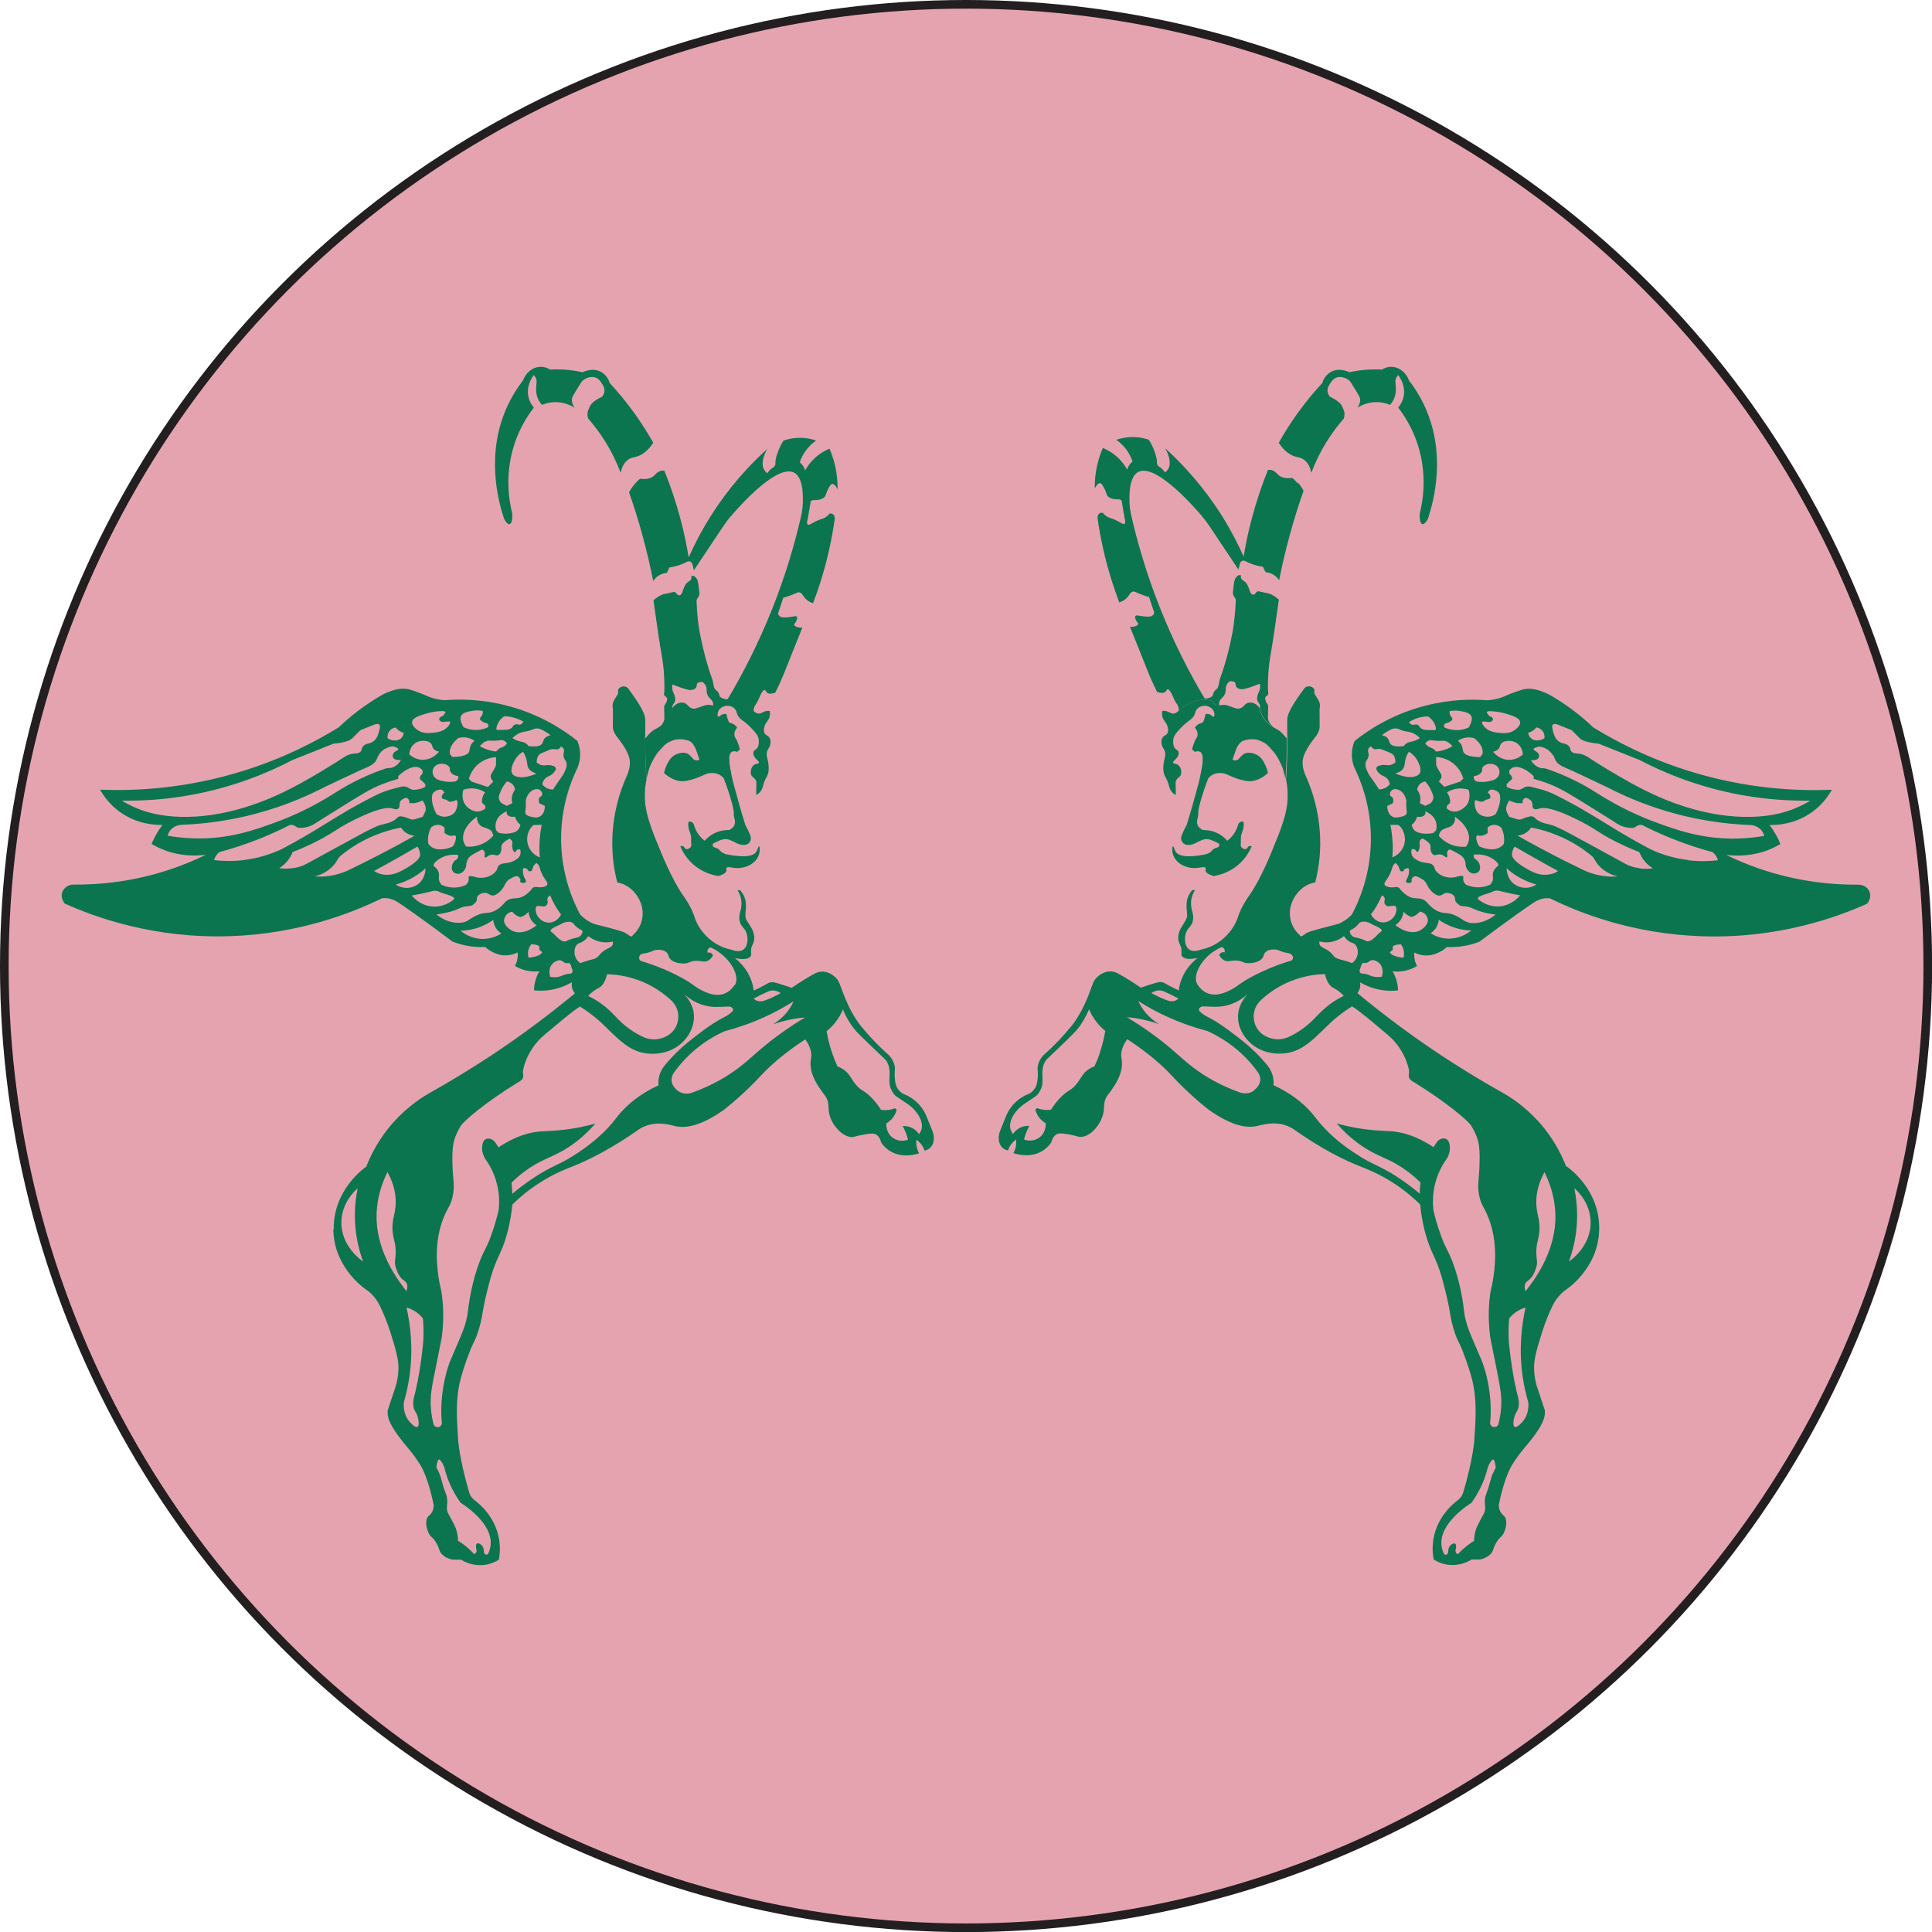 <?xml version="1.0" encoding="UTF-8"?>
<svg id="Layer_2" data-name="Layer 2" xmlns="http://www.w3.org/2000/svg" viewBox="0 0 223.69 223.69">
  <defs>
    <style>
      .cls-1 {
        fill: #0b7550;
      }

      .cls-2 {
        fill: #e5a3b0;
        stroke: #231f20;
        stroke-miterlimit: 10;
      }
    </style>
  </defs>
  <g id="Layer_1-2" data-name="Layer 1">
    <g>
      <circle class="cls-2" cx="111.85" cy="111.85" r="111.35"/>
      <g>
        <path class="cls-1" d="m150.26,55.97c-.22-.26-.43-.46-.63-.63-.87.1-1.32-.1-1.57-.31-.24-.2-.48-.56-.94-.63-.13-.02-.24,0-.31,0-.67,1.65-1.32,3.54-1.88,5.65-.41,1.56-.72,3.03-.94,4.39-.65-1.46-1.47-3.05-2.51-4.71-2.16-3.42-4.55-6-6.59-7.85.05.08.96,1.58.31,2.51-.07.1-.17.21-.31.31-.23-.34-.46-.52-.63-.63-.02-.01-.04-.03-.06-.04-.16-.1-.25-.28-.25-.46v-.13c0-.35-.14-.78-.31-1.26-.19-.52-.42-.94-.63-1.26-.39-.14-.92-.28-1.57-.31-.95-.05-1.72.15-2.2.31.34.24.83.63,1.26,1.26.32.47.51.92.63,1.26-.09.08-.21.18-.31.31-.18.24-.27.47-.31.63-.2-.36-.5-.81-.94-1.26-.69-.69-1.41-1.06-1.88-1.26-.23.52-.45,1.16-.63,1.88-.26,1.09-.32,2.07-.31,2.83.03-.07.32-.67.63-.63.12.02.2.12.31.31.5.82.36,1.05.63,1.26.33.25.63.31,1.26.31,0,0,.31,0,.31.31l.24,1.43.13.66c.05.27,0,.37-.05.42-.2.17-.64-.34-1.57-.63-.11-.03-.36-.11-.63-.31-.15-.12-.25-.23-.31-.31-.06-.02-.19-.05-.31,0-.21.08-.34.34-.31.63.15,1.09.36,2.25.63,3.45.52,2.35,1.19,4.45,1.88,6.28.16-.05.39-.14.63-.31.56-.41.56-.85.94-.94.22-.05.32.07.94.31.4.16.73.26.94.31.2.59.4,1.18.59,1.78,0,.07-.02.13-.03.2-.09.11-.18.18-.25.22-.08.04-.31.15-1.26,0-.35-.06-.54-.11-.63,0-.06.08-.03.2,0,.31.1.39.35.46.31.63-.05.24-.58.31-.63.31-.13.02-.24,0-.31,0,0,0,.62,1.56.63,1.57.21.52.42,1.05.63,1.57.84,2.11,1.07,2.73,1.57,3.77.13.27.24.49.31.63.53.18.8.12.94,0,.15-.12.18-.31.31-.31.04,0,.12.02.31.31.16.25.24.46.31.63.07.15.17.37.31.63.09.09.27.31.31.63.02.12.01.23,0,.31.32-.3,1.25-1.14,2.51-1.26.21-.02,1.31-.12,1.57.31.03.06.12.25.31.31.12.04.24.02.31,0-.01-.07-.02-.19,0-.31.07-.46.41-.51.63-.94.25-.5,0-.79.31-1.26.08-.1.15-.19.23-.24.05-.04.12-.06.18-.05.2.03.54.05.54.29,0,.63.63.63.63.63,0,0,.22.02.31,0,.62-.13,1.63-.53,1.88-.63.06.28.03.49,0,.63-.08.36-.27.51-.31.94-.02.14-.02.21,0,.31.06.28.25.35.31.63.02.1.02.2,0,.31.04.25.13.58.31.94.39.73.97,1.1,1.26,1.26h0c-.1-.08-.21-.17-.31-.31-.1-.13-.25-.33-.31-.63-.03-.12,0-.31,0-.94,0-.52.03-.55,0-.63-.09-.24-.25-.31-.31-.63-.03-.13-.04-.22,0-.31.07-.16.24-.16.31-.31.04-.08.04-.19,0-.31-.02-.36-.03-.9,0-1.57.05-1.36.23-2.36.31-2.83.25-1.43.55-3.47.94-6.28-.21-.19-.52-.44-.94-.63-.33-.15-.28-.07-1.26-.31-.09-.02-.2-.05-.31,0-.16.07-.16.24-.31.31-.08.04-.22.09-.31,0-.31-.31-.19-.36-.31-.63-.24-.51-.23-.52-.31-.63-.27-.33-.54-.34-.63-.63-.04-.13-.02-.24,0-.31h-.31c-.16.12-.26.24-.31.31-.13.18-.19.35-.31,1.57-.02.14-.02.21,0,.31.06.28.25.35.31.63.02.1.02.2,0,.31-.05,1.29-.19,2.35-.31,3.14,0,0-.38,2.4-1.26,5.02-.17.5-.23.56-.31.94-.1.46-.09.71-.31.94-.11.11-.21.15-.31.31-.11.17-.14.35-.16.47-.09.09-.31.27-.63.31-.12.02-.23.01-.31,0-1.72-2.88-3.54-6.39-5.18-10.52-1.55-3.91-2.6-7.54-3.32-10.7-.11-.48-.18-.98-.19-1.47-.11-2.75.68-3.35,1-3.52,1.85-.98,5.78,3.24,7.27,4.97.35.41.68.84.98,1.29l3.36,5.04.18-.72c.07-.26.36-.39.6-.27.23.13.49.24.79.35.47.17.91.26,1.26.31l.31.63c.19.02.56.07.94.31.34.21.53.47.63.63.33-1.68.74-3.47,1.26-5.34.49-1.79,1.02-3.47,1.57-5.02-.14-.27-.34-.6-.63-.94Z"/>
        <path class="cls-1" d="m181.34,135.07c-.46-1.17-1.22-2.76-2.51-4.39-1.66-2.09-3.48-3.37-4.71-4.08-2.31-1.29-4.73-2.75-7.22-4.39-3.65-2.41-6.88-4.86-9.73-7.22,0,0,.01-.01.02-.02-.3-.32-.46-.75-.48-1.19-.42-.39-.83-.79-1.24-1.21-.92-.96-2.13-2.65-3.37-3.46-.53-.14-1.01-.38-1.42-.69-.03,0-.07,0-.1-.01-.05-.02-.07-.08-.09-.14-.7-.61-1.15-1.48-1.15-2.56,0-1.6,1.3-3.31,2.94-3.54.22-.87.4-1.82.5-2.85.4-4.35-.83-7.76-1.57-9.42-.47-1.01-.44-1.72-.31-2.2.24-.92,1.14-2.05,1.26-2.2.2-.25.54-.65.63-1.26,0-.06,0-.04,0-.63,0-.98-.02-1.47,0-1.57.02-.13.07-.35,0-.63-.05-.19-.13-.33-.31-.63-.21-.35-.31-.43-.31-.63,0-.14.04-.19,0-.31-.07-.19-.26-.29-.31-.31-.03-.02-.33-.15-.63,0-.19.09-.28.25-.31.31-1.51,2.02-1.88,2.97-1.88,3.45v1.88c.02.2.04.29,0,.31,0,.78,0,.86,0,1.57,0,0-.02,1.47-.14,3.18.05.27.11.57.14.9.09.88.03,1.56,0,1.88-.19,1.91-1.32,4.37-1.57,5.02-.16.42-1.45,3.7-2.83,5.65-.16.23-.55.76-.94,1.57-.38.79-.34.98-.63,1.57-.62,1.26-1.58,1.98-1.88,2.2-.81.57-1.62.82-2.2.94-.18.07-.79.29-1.26,0-.63-.4-.67-1.53-.31-2.2.18-.34.46-.48.63-.94.17-.48.09-.95,0-1.26-.1-.33-.28-1.07,0-1.88.09-.25.2-.46.31-.63h-.31c-.46.52-.59,1.01-.63,1.26-.08.49-.02,1.06,0,1.26.02.2.05.38,0,.63-.06.26-.17.4-.31.63-.34.53-.54.84-.63,1.26-.05.22-.12.56,0,.94.1.32.31.61.31.94,0,.24,0,.31,0,.31,0,.21-.02.25,0,.31.05.17.22.26.31.31.49.26,1.47.03,1.57,0-.51.4-1.39,1.21-1.88,2.51-.18.46-.27.89-.31,1.26-.3-.13-.74-.34-1.26-.63-.4-.22-.45-.27-.63-.31-.33-.08-.59,0-1.57.31-.38.13-.7.23-.94.31-1.06-.73-1.92-1.24-2.51-1.57-.24-.13-.53-.29-.94-.31-.83-.04-1.45.52-1.57.63-.49.44-.54.85-.94,1.88-.23.61-.74,1.89-1.57,3.14-.38.57-.7.93-1.26,1.57-.63.72-1.46,1.59-2.51,2.51-.43.5-.58.94-.63,1.26-.07.44.06.54,0,1.26-.04.47-.07.86-.31,1.26-.2.32-.45.51-.63.63-.41.15-1.19.49-1.88,1.26-.53.59-.8,1.19-.94,1.57-.21.52-.42,1.05-.63,1.57-.25.73-.14,1.47.31,1.88.2.18.43.27.63.31.06-.17.15-.39.31-.63.21-.31.46-.51.63-.63.02.17.03.38,0,.63-.05.42-.2.74-.31.94.28.09,2,.65,3.45-.31.44-.29.74-.64.94-.94.06-.24.21-.72.63-.94.22-.12.46-.13,1.26,0,1.25.21,1.19.34,1.57.31.98-.07,1.67-.97,1.88-1.26.4-.53.57-1.06.63-1.26.23-.81.03-1.17.31-1.88.15-.38.28-.44.63-.94.44-.64,1.14-1.64,1.26-2.83.09-.87-.21-1.06,0-1.88.14-.56.42-.99.63-1.26,2.5,1.64,4.06,3.06,5.02,4.08.33.35,1.07,1.16,2.2,2.2.9.83,1.67,1.47,2.2,1.88,2.78,1.98,4.53,2.15,5.65,1.88.52-.12,1.96-.59,3.45,0,.27.11.49.23.63.31,3.39,2.4,6.02,3.67,7.85,4.39.64.25,2.07.79,3.77,1.88,1.42.91,2.46,1.85,3.14,2.51.07.76.22,1.99.63,3.45.64,2.29,1.17,2.54,1.88,5.02.4,1.41.81,3.19.94,4.08.08.58.26,1.47.63,2.51.31.87.62,1.23.94,2.2,0,0,.51,1.24.94,2.83.63,2.34.49,4.51.31,7.22,0,0-.14,2.14-1.26,5.96-.05.16-.13.4-.31.63-.11.15-.23.25-.31.31-.57.43-2.35,1.89-2.83,4.39-.19,1.01-.12,1.88,0,2.51.33.21.99.56,1.88.63,1.26.09,2.19-.42,2.51-.63.85,0,.94,0,.94,0,.04,0,.74-.1,1.26-.63.37-.38.23-.57.63-1.26.44-.78.67-.65.94-1.26.25-.56.42-1.45,0-1.88-.08-.08-.19-.15-.31-.31-.24-.32-.3-.68-.31-.94.09-.47.62-3.17,1.57-4.71.27-.45.63-.94.63-.94.49-.69.75-.95,1.26-1.57,1.69-2.07,1.86-2.92,1.88-3.45,0-.13,0-.25,0-.31l-.94-2.83c-.13-.44-.28-1.09-.31-1.88-.05-1.07.24-2.2.94-4.39.38-1.2.82-2.24,1.26-3.14.14-.27.34-.6.63-.94.22-.26.43-.46.63-.63.25-.16,4.03-2.59,4.08-7.22.05-4.52-3.49-7.03-3.77-7.22Zm-53.99-13.18c-.19.58-.41,1.1-.63,1.57-.15.06-.38.15-.63.31-.82.53-.89,1.11-1.57,1.88-.59.66-.77.49-1.57,1.26-.62.59-1.01,1.17-1.26,1.57-.22.03-.55.06-.94,0-.22-.03-.42-.09-.58-.15-.16-.06-.32.09-.27.25.05.16.12.34.23.53.3.53.73.82.94.94,0,.09.07.97-.63,1.57-.51.44-1.24.56-1.88.31.07-.28.17-.6.31-.94.1-.24.21-.44.31-.63-.2-.01-.73-.02-1.26.31-.33.21-.52.46-.63.63-.11-.14-.25-.35-.31-.63-.22-.97.62-2.17,1.57-2.83,1.44-1,1.51-.88,1.88-1.57.65-1.2-.16-2.18.63-3.45.08-.13.11-.15.94-.94,2.26-2.14,2.56-2.49,2.83-2.83.36-.46.84-1.18,1.26-2.2.18.43.47,1,.94,1.57.32.4.65.71.94.94-.12.74-.32,1.59-.63,2.51Zm26.05-9.1c.24.99.62,1.39.94,1.57.15.09.52.25.94.63.14.13.24.24.31.31-.56.27-1.08.58-1.57.94-1.38,1.01-1.75,1.81-3.14,2.83-.49.36-1.01.67-1.57.94-.27.13-.84.37-1.57.31-.24-.02-1.51-.15-2.2-1.26-.27-.44-.4-.94-.39-1.45.02-.72.36-1.38.89-1.86.83-.76,2.12-1.72,3.9-2.34,1.36-.47,2.57-.61,3.45-.63Zm-12.86-2.63s.24-.18.5-.31c.16-.08.3-.15.43-.2.03,0,.24.09.31.31.05.14.02.27,0,.31-.05-.02-.17-.05-.31,0-.22.08-.31.31-.31.31.11.2.3.48.63.63.4.18.66,0,1.26,0,.82,0,.82.33,1.57.31.17,0,1.14-.02,1.57-.63.19-.27.09-.4.31-.63.41-.42,1.13-.33,1.26-.31.38.05.32.15.94.31.56.14.81.11.94.31.06.09.08.19.07.31,0,.05-.02.1-.03.14-.04.1-.11.15-.13.17-.05.04-.1.06-.12.06-.01,0-.02,0-.02,0-.03,0-1.94.56-3.84,1.51-2.28,1.14-2,1.32-3.14,1.88-.63.31-2.51,1.26-3.77-.63-.63-.94.31-2.83,1.9-3.88Zm-6.29,4.51c.26,0,.46.08.94.31.34.16.77.37,1.26.63-.13.11-.34.27-.63.31,0,0-.15.02-.31,0-.6-.08-2.11-.89-2.2-.94.19-.13.52-.32.94-.31Zm10.88,11.64c-.19.13-.38.2-.56.24-.35.08-.73.04-1.06-.08-2.43-.88-4.15-1.96-5.3-2.83-1.52-1.14-2.3-2.08-4.53-3.73-1.3-.96-2.43-1.67-3.2-2.13.55.04,1.18.12,1.86.27.71.15,1.33.34,1.86.53-.37-.22-.85-.56-1.33-1.07-.55-.59-.88-1.18-1.07-1.6.98.62,2.13,1.27,3.46,1.86,1.66.75,3.2,1.25,4.53,1.6,1.1.5,2.56,1.32,4,2.66.78.73,1.39,1.47,1.86,2.13.09.13.26.42.27.8,0,.79-.75,1.3-.8,1.33Zm27.73,44.23c-.18.42-.26.74-.31.94-.41,1.55-.58,1.51-.63,2.2-.04.64.11.73,0,1.26-.05.26-.15.32-.63,1.26-.18.35-.27.53-.31.63-.14.34-.3.85-.31,1.57-.39.24-.82.55-1.26.94-.24.21-.45.42-.63.63-.05-.05-.1-.1-.15-.15-.09-.09-.13-.23-.1-.36.1-.37.08-.67-.06-.74-.15-.08-.46.08-.63.31-.26.37-.08.81-.31.94-.1.06-.23.03-.31,0-.18-.34-.27-.66-.31-.94-.39-2.65,3.24-4.9,3.45-5.02.4-.56.86-1.29,1.26-2.2.3-.69.5-1.33.63-1.88.05-.15.14-.38.31-.63.13-.19.22-.32.31-.31.1,0,.22.18.31.94-.08.14-.2.36-.31.63Zm.94-7.53c-.06.81-.21,1.47-.31,1.88-.08.26-.37.4-.63.31-.26-.08-.4-.37-.31-.63.08-1,.05-1.86,0-2.51-.17-2.23-.75-3.89-.94-4.39-.12-.33-.04-.07-.94-2.2-.56-1.32-.76-1.82-.94-2.51-.19-.74-.21-1.14-.31-1.88-.08-.58-.4-2.77-1.26-5.02-.51-1.34-.68-1.3-1.26-2.83-.49-1.29-.77-2.39-.94-3.14-.08-.74-.13-2,.31-3.45.35-1.12.86-1.97,1.26-2.51.17-.29.44-.89.31-1.57-.04-.21-.09-.47-.31-.63-.12-.09-.26-.12-.4-.12-.3,0-.57.15-.75.4-.13.18-.27.38-.41.61-2-1.34-3.65-1.74-4.87-1.84-.79-.06-2.12-.05-4.11-.4-.94-.17-1.71-.36-2.23-.51,1.48,1.7,2.9,2.66,3.95,3.24,1.41.77,2.56,1.06,4.21,2.28.64.47,1.16.94,1.55,1.33-.07.5-.09.93-.09,1.29-.52-.45-1.38-1.14-2.51-1.88-2.21-1.45-2.9-1.41-5.02-2.83-.77-.51-2.07-1.38-3.45-2.83-1-1.04-1.08-1.36-1.88-2.2-.8-.83-2.07-1.91-4.08-2.83.02-.18.03-.4,0-.63-.08-.73-.41-1.28-.63-1.57-1.07-1.32-2.08-2.23-2.83-2.83-.88-.7-2.65-2.12-4.08-2.83-.14-.07-.53-.25-.94-.63,0,0,0,0-.02-.01-.31-.28.02-.62.33-.62.51,0,1.46.1,2.2,0,1.61-.23,2.44-.98,3.02-1.43-.25.24-1.04,1.08-1.14,2.37-.13,1.6.9,2.76,1.1,2.97.07.07.13.13.16.17,1.31,1.34,3.28,1.59,4.71,1.26,1.52-.35,2.61-1.4,3.77-2.51.53-.51,1.24-1.29,2.51-2.2.39-.28.72-.49.94-.63.89.53,2.46,1.89,4.14,3.3.49.41.92.88,1.28,1.4.31.45.64,1.01.85,1.59.21.58.4,1.11.31,1.57,0,.05-.03.17,0,.31.08.31.38.51.63.63,3.75,2.32,6.2,4.41,6.59,5.02.4.62.63,1.26.63,1.26.26.71.42,1.44.31,3.77-.06,1.24-.26,1.97,0,3.14.21.97.51,1.21.94,2.2,1.35,3.12.81,6.41.63,7.53-.13.82-.19.73-.31,1.57-.11.76-.32,2.52,0,5.02.01.09.22,1.11.63,3.14.52,2.6.73,3.61.63,5.02Zm3.14,0c-.02.23-.1.94-.63,1.57-.03.04-.66.78-.94.63-.24-.12-.15-.81,0-1.26.1-.31.22-.44.31-.63.34-.67.12-1.43,0-1.88,0,0-.59-2.23-.94-5.65-.08-.72-.13-1.8,0-3.14.15-.19.35-.41.63-.63.47-.37.94-.54,1.26-.63-.46,2.06-.81,4.89-.31,8.16.16,1.03.38,1.97.63,2.83.02.15.03.37,0,.63Zm3.14-21.66c-.18,3.89-2.48,6.9-3.37,8.05-.05.07-.08.11-.08.11-.09-.27-.17-.64,0-.94.09-.17.23-.25.31-.31.61-.43.85-1.26.94-1.57.2-.67-.03-.84,0-1.88.03-.87.2-1.15.31-1.88.23-1.52-.24-2.14-.31-3.45-.05-.89.08-2.17.94-3.77,1.24,2.5,1.31,4.6,1.26,5.65Zm1.57,4.71c.41-1.11.86-2.72.94-4.71.06-1.5-.11-2.78-.31-3.77.27.23,1.79,1.57,1.88,3.77.13,2.94-2.39,4.63-2.51,4.71Z"/>
        <path class="cls-1" d="m216.5,103.37c-.15-.53-.66-.92-1.26-.94-3.12.03-7.19-.35-11.61-1.88-1.37-.48-2.63-1.01-3.77-1.57,1.2.15,3.05.18,5.02-.63.46-.19.88-.4,1.26-.63-.16-.38-.36-.81-.63-1.26-.21-.35-.42-.67-.63-.94.78.02,2.98-.05,5.02-1.57,1.16-.86,1.83-1.86,2.2-2.51-4.02.16-9.93-.09-16.64-2.2-4.56-1.43-8.24-3.33-10.99-5.02-.63-.61-1.36-1.24-2.2-1.88-1-.76-1.95-1.38-2.83-1.88-1.7-.89-2.7-.75-3.14-.63-.17.05-.57.18-.94.31-.83.3-1.06.46-1.57.63-.35.12-.88.26-1.57.31-1.74-.14-4.28-.13-7.22.63-3.88,1-6.63,2.86-8.16,4.08-.13.29-.27.72-.31,1.26-.07.86.16,1.53.31,1.88.72,1.48,1.95,4.5,1.88,8.48-.07,4.02-1.42,7.02-2.2,8.48-.25.27-.67.64-1.26.94-.38.19-.47.17-2.2.63-1.49.4-1.67.48-1.88.63-.26.17-.45.35-.59.32-.32.72-.72,1.4-1.19,2.04.09.03.16.07.21.15.03.04.04.09.06.13,2.39.68,4.4,2.15,5.85,4.08.57.03,1.13.1,1.67.21-.01-.01-.03-.02-.04-.03.08-.1.24-.31.31-.63.06-.27.03-.5,0-.63.6.35,1.56.8,2.83.94.6.07,1.13.05,1.57,0,0-.4-.07-.96-.31-1.57-.1-.24-.2-.45-.31-.63.53.05,1.33.04,2.2-.31.24-.09.44-.2.63-.31-.11-.2-.26-.52-.31-.94-.03-.24-.02-.46,0-.63.21.11.53.25.94.31.39.06.72.03.94,0,.25-.05.58-.14.94-.31.42-.2.73-.44.94-.63.77.03,1.75-.02,2.83-.31.34-.09.65-.2.94-.31,3.46-2.59,6.04-4.41,6.59-4.71.47-.25.94-.31.94-.31.26-.03.48-.02.63,0,3.38,1.66,9.52,4.12,17.58,4.39,8.83.3,15.63-2.19,19.15-3.77.03-.03.51-.57.31-1.26Zm-36.73-19.46c.12-.12.37-.11.63,0,.52.21,1.05.42,1.57.63,0,0,.3.3.31.31.58.58.62.62.63.63.23.23.78.49,2.2.63l4.71,1.88c2.85,1.49,6.88,3.18,11.93,4.08,2.94.52,5.6.66,7.85.63-.44.27-1.08.62-1.88.94-.85.34-2.47.89-5.02.94-4.81.1-9-1.62-10.36-2.2-2.36-1-4.57-2.31-5.96-3.14-1.05-.62-1.91-1.18-2.51-1.57-.13-.09-.35-.22-.63-.31-.62-.2-.96-.05-1.26-.31-.23-.2-.09-.34-.31-.63-.35-.44-.76-.22-1.26-.63-.39-.32-.5-.76-.63-1.26-.12-.48-.04-.59,0-.63Zm0,3.45c.19.28.23.45.31.63.27.54.85.77,1.26.94.86.37,2.5,1.16,4.71,2.2,2.35,1.22,5.52,2.57,9.42,3.45,2.71.61,5.15.87,7.22.94.15.01.81.08,1.26.63.19.23.27.46.31.63-.73.13-1.82.28-3.14.31-3.98.09-6.99-.99-9.42-1.88-1.79-.66-4.22-1.73-6.91-3.45-.81-.52-1.75-1.06-2.83-1.57-1.04-.5-2.02-.88-2.91-1.18-.14-.04-.28-.06-.42-.07-.04,0-.08,0-.13,0-.73-.09-1.15-.77-1.26-.94.47.07.84-.07.94-.31.05-.13.01-.28,0-.31-.13-.4-.63-.46-.63-.63,0-.08.13-.19.63-.31.21.02.57.08.94.31.35.22.53.49.63.63Zm-2.2-2.83c.14-.11.24-.22.31-.31.11.02.39.08.63.31.37.37.32.87.31.94-.56.35-1.2.34-1.57,0-.23-.2-.29-.48-.31-.63.16-.04.39-.13.63-.31Zm-4.71,17.26c-.03.22-.14.43-.31.63-.26.12-.69.29-1.26.31-.73.03-1.29-.18-1.57-.31-.26-.26-.31-.47-.31-.63s.05-.24,0-.31c-.09-.13-.38-.07-.63,0-.25.08-.87.24-1.57,0-.19-.06-.62-.22-.94-.63-.24-.31-.13-.41-.31-.63-.4-.47-.99-.13-1.88-.63-.47-.26-.59-.51-.63-.63-.09-.25-.04-.49,0-.63.08-.03.2-.05.31,0,.2.08.21.31.31.31.13,0,.29-.31.31-.63.03-.3-.08-.42,0-.63.07-.16.21-.26.31-.31.77.4.94.72.94.94,0,.08-.02.16,0,.31,0,.08.07.47.31.63.28.18.49-.12.94,0,.37.1.51.38.63.31.05-.03.09-.12.04-.4-.02-.14.02-.29.12-.39l.08-.08s.1-.05.16-.03c.14.07.33.16.54.27.51.28.77.42.94.63.11.13.3.42.31.94.02.11.08.39.31.63.1.1.31.31.63.31.23,0,.49-.1.63-.31.23-.37.03-1-.31-1.26-.1-.07-.25-.14-.31-.31-.04-.12-.02-.24,0-.31.94-.1,1.58.16,1.88.31.42.22,1.02.65.94.94-.03.11-.13.1-.31.31-.07.08-.27.31-.31.63-.04.25.04.38,0,.63Zm-11.62-4.09c-.03-.83-.13-1.58-.26-2.2.11,0,.21,0,.31,0,.21,0,.42,0,.63.02.08.07.2.17.31.32.43.57.59,1.44.26,2.2-.36.85-1.13,1.16-1.28,1.23.04-.47.06-1,.04-1.57Zm.95-3.13c-.26.06-.62.15-.94,0-.4-.19-.64-.69-.63-1.26.21-.1.42-.21.63-.31.07-.19.12-.44,0-.63-.1-.17-.26-.16-.31-.31-.07-.2.08-.5.31-.63.24-.13.51-.04.63,0,.53.19.87.76.94,1.26.03.21-.02.16,0,.63.03.6.12.75,0,.94-.12.19-.34.24-.63.31Zm-.63-5.02c.58-.16.83-.42.94-.63.2-.35.09-.65.31-1.26.1-.28.23-.5.31-.63.23.14.64.43.94.94.07.11.62,1.05.31,1.57-.31.52-1.48.62-2.83,0Zm6.91,5.02c1.16.8,1.8,1.91,1.57,2.83-.04.18-.13.4-.31.63-.35.03-1.08.05-1.88-.31-.63-.29-1.04-.69-1.26-.94.06-.34.19-.52.31-.63.04-.04.09-.07.18-.11.09-.04.22-.1.45-.2.11-.02.39-.08.63-.31.37-.37.32-.87.31-.94Zm1.26-1.26s-.71.81-1.57.63c-.29-.06-.5-.21-.63-.31-.03-.08-.05-.2,0-.31.07-.17.22-.17.31-.31.11-.17.06-.4,0-.63-.03-.14-.12-.38-.31-.63.17-.11.38-.23.63-.31.82-.28,1.55-.1,1.88,0,.02.06.35,1.1-.31,1.88Zm-.63-2.83c-.31.1-.63.21-.94.31-.31.1-.63.21-.94.31l-.63-.63c.27-.27.32-.48.31-.63,0-.19-.12-.3-.31-.63-.15-.26-.25-.48-.31-.63v-.94c.3.02,1.33.12,2.2.94.62.58.85,1.25.94,1.57-.1.1-.21.21-.31.31Zm-2.83,5.65c-.1.1-.21.21-.31.31-.41.09-.98.15-1.57,0-.35-.09-.51-.19-.63-.31-.22-.22-.29-.49-.31-.63.09-.08.21-.18.31-.31.18-.24.27-.47.31-.63.46.09.84-.06.94-.31.02-.05.05-.15,0-.31.1.03,1,.36,1.26,1.26.11.4.05.75,0,.94Zm-.31-3.77c-.03.3-.2.51-.31.63-.21.1-.42.21-.63.31-.21-.1-.42-.21-.63-.31.11-.43.06-.74,0-.94-.08-.27-.25-.55-.31-.64.02-.1.07-.38.31-.62.07-.07.28-.26.63-.31.19.21.43.52.63.94.3.62.33.83.31.94Zm5.65-3.45c.06-.1.16-.22.31-.31.47-.29,1.27-.21,1.57.31.17.29.15.67,0,.94-.24.44-.76.53-1.26.63-.29.05-.73.1-1.26,0-.03,0-.24-.09-.31-.31-.05-.14-.02-.27,0-.31.48-.05.85-.3.94-.63.02-.07.03-.18,0-.31Zm.63,2.83c.1-.1.21-.21.31-.31.08,0,.19-.02.31,0,0,0,.34.05.63.31.33.3.29,1.35-.31,2.51-.13.1-.47.31-.94.31-.09,0-.88,0-1.26-.63-.26-.43-.4-1.45,0-1.26q.63.31.94,0c.15-.15.55-.09.63-.31.06-.19-.07-.44-.31-.63Zm-.94,6.28c-.19-.25-.27-.48-.31-.63-.05-.16-.14-.51,0-.63.08-.06.19-.02.31,0,.21.03.52,0,.94-.31v-.63c.08-.08.29-.27.63-.31.52-.07.89.27.94.31.11.21.25.53.31.94.06.39.03.72,0,.94-.1.13-.21.24-.31.31-.92.69-2.32.08-2.51,0Zm1.57-10.99c.19-.03.45-.11.63-.31.2-.23.13-.41.31-.63.28-.32.76-.31.94-.31.16,0,.57.03.94.31.59.45.62,1.16.63,1.26-.14.13-.71.62-1.57.63-1.13,0-1.8-.84-1.88-.94Zm-1.26-3.45c.04-.07.24-.04.63,0,.16.02.22.03.31,0,.03,0,.31-.1.31-.31,0-.14-.13-.28-.31-.31-.19-.07-.23-.23-.31-.31-.31-.31.21-.32.31-.31.46.02,1.13.08,1.88.31.73.23,1.5.46,1.57.94.07.44-.5.85-.63.94-.62.45-1.34.37-1.88.31-.41-.04-1.09-.13-1.57-.63-.03-.03-.43-.45-.31-.63Zm0,3.14c.05.17.11.4,0,.63-.08.17-.23.27-.31.31-1.35-.04-1.77-.34-1.88-.63-.09-.22-.04-.57-.31-.94-.11-.15-.23-.25-.31-.31.14-.1.35-.23.63-.31.56-.17,1.04-.06,1.26,0,.23.18.76.63.94,1.26Zm-4.39-2.83c.1-.18.35-.13.63-.31.17-.11.3-.19.31-.31.03-.2-.24-.3-.31-.63-.03-.13-.02-.24,0-.31.28-.05.73-.1,1.26,0,.49.09,1.1.21,1.26.63.18.48-.31,1.25-.31,1.26-.28.13-.84.35-1.57.31-.56-.03-1-.19-1.26-.31-.05-.16-.03-.26,0-.31Zm0,1.88c.44.09.75.39.94.63-.18.11-.39.22-.63.31-.48.19-.91.28-1.26.31-.09-.13-.19-.23-.31-.31-.23-.16-.4-.15-.63-.31-.12-.08-.22-.19-.31-.31.1-.17.22-.26.31-.31.3-.16.54-.02,1.26,0,.43.01.43-.04.63,0Zm-3.45-2.51c.61-.24,1.17-.31,1.57-.31.15.1.41.29.63.63.19.29.26.57.29.77.02.09-.06.18-.15.19-.2,0-.46-.02-.77-.02s-.63,0-.94-.31c-.08-.16-.19-.27-.31-.31-.23-.08-.4.08-.63,0-.13-.04-.23-.15-.31-.31.18-.11.39-.22.63-.31Zm-2.83,1.26s.08-.04.11-.06c.3-.15.65-.16.96-.02.06.03.12.05.19.08.54.21.83.16,1.26.31.24.09.58.26.94.63-.25.17-.48.26-.63.31-.4.14-.65.11-.94.31-.16.11-.26.23-.31.31-1.05.12-1.43-.09-1.57-.31-.12-.18-.1-.4-.31-.63-.19-.21-.45-.28-.63-.31.1-.15.59-.45.94-.63Zm-2.51,5.02c-.22-.43-.42-.83-.31-1.26.07-.28.21-.3.31-.63.13-.4-.14-.64,0-.94.08-.16.21-.26.31-.31.06.1.15.24.31.31.21.09.34,0,.63,0,.2,0,.45.11.94.31.36.15.54.23.63.31.1.09.33.36.31.94-.2.17-.41.27-.63.31-.36.07-.52-.07-.94,0-.19.03-.55.09-.63.31-.08.23.2.52.31.63.36.36.65.31.94.63.15.16.26.37.31.63-.07.1-.18.21-.31.31-.37.27-.76.31-.94.31-.14-.22-.35-.55-.63-.94-.36-.52-.47-.63-.63-.94Zm-2.01,18.12c.37-.17.6-.38.75-.55.13-.14.17-.23.31-.31.35-.19.78-.05.94,0,.24.08.16.1.63.31.21.09.39.16.63.31.3.19.32.27.31.31,0,.09-.11.13-.31.31-.16.13-.19.19-.31.31-.29.28-.59.58-.94.63-.27.04-.26-.11-.94-.31-.54-.16-.73-.12-.94-.31-.13-.12-.21-.26-.25-.4-.04-.12.01-.26.13-.31Zm.75,2.91c-.12.55-.51.86-.63.94-.39-.15-.71-.25-.94-.31-.51-.14-.68-.16-.94-.31-.33-.2-.26-.31-.63-.63-.61-.53-1.14-.52-1.26-.94-.03-.13-.02-.24,0-.31.29.07.87.18,1.57,0,.61-.15,1.03-.45,1.26-.63.12.18.31.43.63.63.31.19.44.14.63.31.34.3.4.86.31,1.26Zm2.83,2.51c-.33.06-.64.06-.94,0-.4-.08-.55-.23-.94-.31-.13-.03-.26-.04-.4-.05-.23,0-.37-.24-.28-.46.02-.04.04-.09.05-.13.12-.33.14-.55.31-.63.1-.04.14.01.31,0,.3-.03.42-.24.63-.31.42-.16.92.3.94.31.39.36.51.98.31,1.57Zm-1.26-7.22c.21-.27.42-.59.63-.94.26-.45.47-.87.63-1.26.16.08.27.19.31.31.08.23-.09.38,0,.63.05.14.18.27.31.31.09.03.15.02.31,0,.36-.04.54-.06.63,0,.19.13.14.61,0,.94-.19.43-.64.88-1.26.94-.64.06-1.27-.31-1.57-.94Zm3.77,5.02c-.62-.02-1.03-.19-1.26-.31-.13-.07-.33-.19-.31-.31.02-.12.24-.13.31-.31.05-.13-.03-.21,0-.31.03-.13.24-.27.94-.31.1.13.24.34.31.63.11.42.04.78,0,.94Zm1.88-3.14c-.79.4-1.89.13-2.83-.63.15-.1.41-.29.63-.63.24-.39.3-.76.31-.94.08.09.18.21.31.31.24.18.47.27.63.31.16-.04.39-.13.63-.31.14-.11.24-.22.31-.31.09.01.38.07.63.31.03.03.28.29.31.63.05.58-.59,1.08-.94,1.26Zm3.45.94c-1.09.02-1.89-.43-2.2-.63.15-.1.41-.29.63-.63.24-.39.3-.76.31-.94.41.3,1.05.67,1.88.94.74.24,1.4.3,1.88.31-.26.22-1.17.92-2.51.94Zm2.2-1.88c-.59-.1-.89-.6-1.88-.94-.66-.23-.98-.07-1.57-.31-.61-.25-1.01-.65-1.26-.94-.06-.08-.16-.2-.31-.31-.44-.32-.92-.28-1.26-.31-.39-.04-.94-.24-1.57-.94-.06-.1-.15-.24-.31-.31-.21-.09-.37-.01-.63,0-.31.02-.83-.07-.94-.31-.11-.25.28-.52.63-1.26.13-.28.21-.53.26-.73.04-.14.11-.27.21-.37l.15-.15c.09.06.22.16.31.31.18.28.14.53.31.63.06.03.15.05.31,0,0-.03.09-.24.31-.31.14-.05.27-.02.31,0,.03.14.05.37,0,.63-.1.54-.42.77-.31.94.1.17.53.16.63,0,.07-.1-.05-.21,0-.31.31-.63.76-.28,1.26,0,.6.34.46.92,1.26,1.57.35.28.54.31.63.31.42.03.54-.32.94-.31.51,0,.94.31.94.63,0,.35.12.43.31.63.31.31.57.26.94.31.78.11.72.3,1.88.63.35.1.89.23,1.57.31-.19.16-1.45,1.23-3.14.94Zm3.77-1.88c-1.27.17-2.23-.45-2.63-.77-.1-.08-.08-.24.03-.3.13-.07.26-.13.4-.19.37-.15.57-.16.94-.31.1-.04.2-.08.3-.13.22-.11.48-.14.72-.08.28.07.57.14.86.21.54.12,1.07.23,1.57.31-.16.2-.9,1.08-2.2,1.26Zm1.57-2.51c-.94-.65-.94-1.79-.94-1.88.33.3.75.63,1.26.94.82.5,1.6.78,2.2.94-.78.51-1.78.51-2.51,0Zm4.39-1.26c-.13.04-.51.16-1.1.13-.44-.03-.87-.16-1.27-.36-.81-.4-2.34-1.27-2.34-1.96,0-.24.04-.56.31-.94.73.42,1.46.84,2.2,1.26.95.54,1.89,1.06,2.83,1.57-.14.09-.35.22-.63.31Zm6.28.31c-1.05-.08-1.9-.36-2.51-.63-1.43-.68-2.9-1.41-4.39-2.2-1.19-.62-2.34-1.26-3.45-1.88.19-.02.56-.07.94-.31.34-.21.53-.47.63-.63,1.33.25,3.13.77,5.02,1.88.79.46,1.46.96,2.03,1.43.1.08.19.19.25.31.13.24.3.51.54.78.78.87,1.75,1.16,2.2,1.26-.37.03-.79.04-1.26,0Zm3.77-.94c-.28-.04-.53-.09-.76-.15-.29-.08-.56-.19-.82-.33-3.06-1.68-5.4-2.95-6.59-3.59-.84-.46-.63-.31-1.26-.63-.96-.48-1.45-.35-2.21-.76-.18-.1-.35-.23-.49-.37l-.04-.04c-.07-.07-.15-.11-.24-.13-.14-.02-.29,0-.47.05-.64.15-.62.28-.94.31-.23.03-.35-.02-1.26-.31-.2-.38-.3-.57-.31-.63-.07-.2-.12-.59.31-1.26.39.17.7.27.94.31h.63s-.05-.17,0-.31c.08-.22.29-.3.31-.31.11.02.39.08.63.31.3.3.07.75.31.94.2.16.54.03.63,0,1.04-.35,3.34.74,4.39,1.26,2.11,1.03,2.28,1.43,4.39,2.51,1.18.6,2.18,1.01,2.83,1.26.08.19.18.41.31.63.4.64.9,1.03,1.26,1.26-.4.05-.94.08-1.57,0Zm5.65-.94c-1.88-.23-3.37-.78-4.39-1.26-1.88-1-3.37-1.88-4.39-2.51-2.76-1.7-4.08-2.51-6.59-3.77-1.13-.57-2.17-.77-2.83-.94-.23-.06-.44-.06-.63,0-.28.08-.34.23-.63.31-.21.06-.38.03-.63,0-.22-.03-.56-.11-.94-.31v-.31c.07-.08.18-.19.31-.31.21-.19.28-.22.31-.31.04-.11,0-.3-.31-.63v-.31c.1-.16.21-.25.31-.31.58-.34,1.59.04,2.51.94v.31c.6.17,1.23.37,1.88.63,1.35.53,2.59,1.31,5.02,2.83.47.3,2.16,1.35,2.51,1.57.29.22.83.55,1.57.63.41.04.57.02.63,0,.24-.09.34-.26.63-.31.13-.03.24-.01.31,0,1.04.53,2.19,1.06,3.45,1.57,1.68.67,3.26,1.18,4.71,1.57.09.08.21.18.31.31.18.24.27.47.31.63-.92.11-2.1.16-3.45,0Z"/>
        <path class="cls-1" d="m148.06,51.26c.6-1.07,1.33-2.24,2.2-3.45.96-1.33,1.92-2.48,2.83-3.45.05-.18.27-.85.94-1.26,1.03-.62,2.14-.03,2.2,0,.63-.14,1.37-.26,2.2-.31.57-.03,1.1-.03,1.57,0,.21-.13.67-.37,1.26-.31.82.07,1.55.69,1.88,1.57.67.87,1.33,1.91,1.88,3.14,2.43,5.43,1,10.79.31,12.87-.19.37-.44.66-.63.63-.22-.04-.38-.54-.31-1.26.36-1.46.9-4.59-.31-8.16-.61-1.79-1.48-3.15-2.2-4.08.2-.23.5-.66.63-1.26.28-1.31-.5-2.34-.63-2.51-.12.14-.27.35-.31.63-.02.14,0,.25,0,.31.02.19.09.76,0,1.26-.04.22-.16.72-.63,1.26-.31-.13-.74-.27-1.26-.31-1.21-.1-2.14.4-2.51.63.29-.41.32-.75.31-.94-.01-.25-.1-.4-.63-1.26-.51-.83-.54-.87-.63-.94-.37-.31-1.02-.56-1.57-.31-.3.14-.47.38-.63.63-.16.25-.36.55-.31.94.04.31.19.57.31.63,1.26.63,1.34.97,1.57,1.57.08.19.13.5,0,.94-.6.69-1.25,1.52-1.88,2.51-.87,1.37-1.47,2.67-1.88,3.77-.11-.52-.35-1.2-.94-1.57-.33-.21-.59-.21-.94-.31-.51-.16-1.2-.54-1.88-1.57Z"/>
        <path class="cls-1" d="m136.76,97.09c-.01-.18.03-.32.13-.54.11-.26.27-.62.5-1.02.44-1.41.86-2.88,1.26-4.39,0,0,.16-.5.31-1.26.23-1.12.52-2.5,0-2.83-.1-.06-.29-.12-.62,0l-.32-.29c.07-.29.17-.61.32-.96.13-.31.27-.4.31-.63.04-.23,0-.54-.31-.94.06-.08.16-.2.31-.31.3-.23.44-.14.63-.31,0,0,.12-.11.31-.94.07-.01.19-.03.31,0,.37.07.51.36.63.31.11-.05.11-.37,0-.63-.16-.37-.57-.59-.94-.63-.04,0-.57-.05-.94.31-.21.2-.24.42-.31.63-.24.67-.7.66-1.57,1.57-.56.58-.95,1-.94,1.57,0,.23.01.71.31.94.1.07.25.14.31.31.03.1.03.2,0,.31-.14.54-.68.73-.63.94.04.16.35.07.63.31.37.32.32.9.31.94-.05.47-.49.43-.63.94-.04.17,0,.19,0,.94,0,.26,0,.48,0,.63-.35-.21-.53-.45-.63-.63-.16-.29-.13-.47-.31-.94-.13-.32-.25-.51-.31-.63-.19-.36-.32-1,0-2.2.03-.13.06-.35,0-.63-.07-.3-.21-.34-.31-.63-.03-.08-.2-.56,0-.94.18-.34.48-.29.63-.63.09-.22.04-.43,0-.63-.13-.59-.51-.72-.63-1.26-.04-.2-.04-.41,0-.63.07,0,.18-.02.31,0,.46.05.63.3.94.31.14,0,.36-.05.63-.31.32-.3,1.25-1.14,2.51-1.26.21-.02,1.31-.12,1.57.31.03.06.12.25.31.31.12.04.24.02.31,0,.22-.03.57-.13.94,0,.94.31,1.14.48,1.57.31.38-.15.45-.55.94-.63.14-.02.26,0,.31,0,.03,0,.07,0,.1.02.03,0,.06.02.09.03h0s.06.02.08.03c.03,0,.06.02.08.03.16.08.29.18.38.28,0,0,0,0,0,0,.1.1.17.19.2.24.04.25.13.58.31.94.39.73.97,1.1,1.26,1.26h0s.02.01.03.02c.05.03.09.06.14.09.02.01.05.03.07.04.03.01.05.03.08.04.08.04.18.1.28.16.02.01.04.03.06.04.09.06.18.13.28.23.35.33.55.67.63.63,0,.78,0,.86,0,1.57,0,0-.02,1.47-.14,3.18-.06-.25-.12-.48-.17-.67,0,0-.13-.57-.31-.94-.2-.41-.45-1-.94-1.57-.58-.66-.77-.83-.94-.94-.17-.11-.41-.22-.63-.31-.66-.28-1.43-.14-1.88,0-.49.16-.83.89-.94,1.26-.06.2-.34.91-.31.94.09.12.34.12.63,0,.06-.09.47-.53.63-.63.56-.36,1.4-.1,1.88.31.3.26.45.57.63.94.18.37.27.71.31.94-.99.87-1.78.96-2.2.94-.57-.03-1.47-.29-2.2-.63-.29-.13-.54-.28-.94-.31-.18-.02-.75-.06-1.26.31-.15.11-.25.23-.31.31-.26.67-.64,1.69-.94,2.83-.38,1.43-.07.88-.31,1.88-.03.13-.09.36,0,.63.12.35.44.54.63.63.31,0,.91.02,1.57.31.65.29,1.05.7,1.26.94.19-.15.41-.35.63-.63.37-.47.54-.94.63-1.26,0-.03.09-.24.31-.31.14-.05.27-.02.31,0,.04.27.02.48,0,.63-.08.51-.3.72-.31,1.26,0,.09,0,.12,0,.31,0,.46-.05.51,0,.63.1.24.44.4.63.31.14-.06.14-.24.31-.31.12-.05.24-.03.31,0-.2.48-.57,1.2-1.26,1.88-1.19,1.18-2.58,1.48-3.14,1.57-.73-.22-.92-.45-.94-.63-.02-.13.06-.22,0-.31-.11-.18-.56-.04-.94,0-.78.09-1.64-.15-2.2-.63-.46-.39-.6-.85-.63-.94-.13-.44-.09-.93,0-.94.08-.02.16.39.31.63.28.43,1.08.77,3.45.31.24-.06.46-.17.63-.31.17-.15.15-.2.31-.31.2-.14.52-.15.63-.31.03-.05.06-.14,0-.31-.19-.11-.39-.21-.63-.31-.12-.05-.24-.1-.35-.14-.34-.12-.71-.1-1.04.05-.07.03-.13.06-.18.08-.55.24-.53.28-.63.31-.24.09-.85.32-1.26,0-.28-.22-.31-.58-.31-.63Z"/>
        <path class="cls-1" d="m72.8,56.91c.55,1.55,1.08,3.23,1.57,5.02.51,1.87.93,3.66,1.26,5.34.1-.15.29-.41.63-.63.39-.24.76-.3.94-.31l.31-.63c.35-.05.78-.14,1.26-.31.3-.11.56-.23.79-.35.24-.13.53,0,.6.27l.18.72,3.36-5.04c.3-.45.62-.88.98-1.29,1.49-1.73,5.42-5.95,7.27-4.97.32.17,1.11.77,1,3.52-.02.5-.08.99-.19,1.47-.72,3.16-1.77,6.79-3.32,10.7-1.64,4.12-3.46,7.63-5.18,10.52-.08.01-.19.02-.31,0-.32-.05-.54-.23-.63-.31-.01-.13-.05-.3-.16-.47-.11-.17-.21-.2-.31-.31-.23-.23-.21-.48-.31-.94-.08-.38-.15-.44-.31-.94-.87-2.62-1.26-5.02-1.26-5.02-.13-.78-.26-1.85-.31-3.14-.02-.11-.02-.21,0-.31.06-.27.25-.35.31-.63.02-.1.02-.17,0-.31-.13-1.22-.18-1.39-.31-1.57-.06-.08-.15-.19-.31-.31h-.31c.02.08.04.19,0,.31-.08.29-.36.3-.63.63-.08.1-.07.12-.31.63-.13.27,0,.31-.31.63-.09.09-.23.04-.31,0-.15-.08-.16-.24-.31-.31-.11-.05-.22-.02-.31,0-.97.24-.93.16-1.26.31-.42.19-.73.43-.94.63.39,2.81.69,4.85.94,6.28.08.46.26,1.47.31,2.83.03.67.02,1.21,0,1.57-.04.13-.04.23,0,.31.08.15.24.16.31.31.04.09.03.19,0,.31-.07.31-.23.38-.31.63-.03.08,0,.11,0,.63,0,.63.03.82,0,.94-.07.3-.22.5-.31.63-.11.14-.21.24-.31.31h0c.28-.15.87-.53,1.26-1.25.19-.36.27-.69.31-.94-.02-.11-.02-.21,0-.31.06-.27.25-.35.31-.63.02-.1.02-.18,0-.31-.05-.43-.23-.58-.31-.94-.03-.14-.06-.35,0-.63.25.1,1.26.5,1.88.63.09.02.31,0,.31,0,0,0,.63,0,.63-.63,0-.24.34-.26.54-.29.06-.01.13,0,.18.05.07.06.15.14.23.24.32.46.07.76.31,1.26.22.43.56.48.63.94.02.13.01.24,0,.31.08.02.19.04.31,0,.19-.07.28-.25.31-.31.26-.43,1.36-.33,1.57-.31,1.26.11,2.19.95,2.51,1.26-.01-.08-.02-.19,0-.31.05-.32.23-.54.31-.63.14-.25.25-.47.31-.63.08-.17.15-.38.31-.63.19-.3.27-.31.31-.31.13,0,.17.19.31.31.14.12.41.18.94,0,.07-.13.18-.35.31-.63.5-1.04.73-1.66,1.57-3.77.21-.52.42-1.05.63-1.57,0,0,.62-1.56.63-1.57-.08,0-.19.02-.31,0-.05,0-.58-.08-.63-.31-.03-.17.21-.24.31-.63.03-.11.06-.24,0-.31-.08-.11-.28-.06-.63,0-.94.15-1.18.04-1.26,0-.08-.04-.16-.11-.25-.22,0-.07-.02-.13-.03-.2.2-.59.4-1.18.59-1.78.21-.06.54-.16.94-.31.62-.24.73-.36.94-.31.38.09.38.53.94.94.24.18.47.26.63.31.7-1.83,1.36-3.93,1.88-6.28.27-1.21.47-2.36.63-3.45.03-.29-.11-.55-.31-.63-.13-.05-.25-.02-.31,0-.06.08-.17.2-.31.31-.26.2-.52.28-.63.31-.93.29-1.37.79-1.57.63-.06-.05-.11-.15-.05-.42l.13-.66.24-1.43c0-.31.31-.31.31-.31.63,0,.93-.07,1.26-.31.27-.2.13-.44.63-1.26.12-.19.19-.3.31-.31.31-.04.6.56.63.63,0-.76-.05-1.73-.31-2.83-.18-.73-.4-1.36-.63-1.88-.47.19-1.2.57-1.88,1.26-.45.45-.74.9-.94,1.26-.04-.16-.13-.39-.31-.63-.11-.14-.22-.24-.31-.31.11-.34.3-.79.63-1.26.43-.62.92-1.02,1.26-1.26-.47-.17-1.24-.37-2.2-.31-.65.03-1.18.18-1.57.31-.2.31-.44.73-.63,1.26-.17.47-.31.9-.31,1.26v.13c0,.19-.09.36-.25.46-.02.01-.04.03-.06.04-.17.1-.4.29-.63.63-.14-.1-.24-.21-.31-.31-.64-.93.26-2.43.31-2.51-2.04,1.85-4.44,4.42-6.59,7.85-1.04,1.65-1.86,3.25-2.51,4.71-.23-1.37-.53-2.84-.94-4.39-.56-2.11-1.21-4-1.88-5.65-.07,0-.18-.02-.31,0-.46.07-.71.43-.94.63-.25.21-.7.42-1.57.31-.19.16-.41.37-.63.63-.29.34-.49.67-.63.94Z"/>
        <path class="cls-1" d="m38.59,142.29c.05,4.63,3.83,7.06,4.08,7.22.19.16.41.37.63.63.29.34.49.67.63.94.44.89.88,1.94,1.26,3.14.7,2.19.99,3.32.94,4.39-.03.8-.19,1.45-.31,1.88l-.94,2.83c0,.07,0,.18,0,.31.03.54.2,1.39,1.88,3.45.5.62.76.88,1.26,1.57,0,0,.35.5.63.94.94,1.53,1.48,4.24,1.57,4.71-.01.26-.07.62-.31.94-.13.17-.23.23-.31.31-.42.43-.25,1.32,0,1.88.27.61.5.48.94,1.26.4.69.26.88.63,1.26.51.53,1.21.62,1.26.63,0,0,.09,0,.94,0,.32.2,1.26.72,2.51.63.9-.07,1.55-.42,1.88-.63.12-.63.19-1.5,0-2.51-.48-2.5-2.25-3.96-2.83-4.39-.08-.07-.2-.17-.31-.31-.18-.23-.27-.46-.31-.63-1.12-3.82-1.26-5.96-1.26-5.96-.18-2.71-.32-4.88.31-7.22.43-1.58.94-2.83.94-2.83.32-.96.63-1.33.94-2.2.37-1.04.54-1.93.63-2.51.13-.89.54-2.67.94-4.08.71-2.48,1.25-2.73,1.88-5.02.41-1.47.56-2.7.63-3.45.67-.67,1.72-1.6,3.14-2.51,1.7-1.1,3.12-1.63,3.77-1.88,1.83-.73,4.46-2,7.85-4.39.14-.08.35-.2.63-.31,1.49-.59,2.93-.12,3.45,0,1.12.26,2.87.09,5.65-1.88.52-.41,1.3-1.05,2.2-1.88,1.13-1.04,1.87-1.85,2.2-2.2.97-1.02,2.52-2.44,5.02-4.08.21.27.48.69.63,1.26.21.82-.09,1.02,0,1.88.12,1.19.81,2.19,1.26,2.83.35.51.47.57.63.94.29.71.08,1.07.31,1.88.05.19.22.73.63,1.26.21.28.9,1.18,1.88,1.26.38.03.32-.1,1.57-.31.8-.13,1.04-.12,1.26,0,.42.22.57.7.63.94.2.3.5.65.94.94,1.46.96,3.17.41,3.45.31-.11-.2-.26-.52-.31-.94-.03-.24-.02-.46,0-.63.17.12.41.32.63.63.16.24.26.46.31.63.2-.04.43-.13.63-.31.45-.41.57-1.16.31-1.88-.21-.52-.42-1.05-.63-1.57-.14-.38-.41-.98-.94-1.57-.69-.76-1.47-1.11-1.88-1.26-.18-.11-.43-.31-.63-.63-.24-.4-.28-.78-.31-1.26-.06-.71.07-.81,0-1.26-.05-.31-.19-.76-.63-1.26-1.05-.93-1.88-1.8-2.51-2.51-.56-.64-.87-1-1.26-1.57-.83-1.25-1.34-2.53-1.57-3.14-.4-1.04-.46-1.44-.94-1.88-.12-.1-.74-.67-1.57-.63-.41.02-.7.18-.94.31-.59.33-1.45.84-2.51,1.57-.24-.08-.56-.19-.94-.31-.98-.32-1.24-.39-1.57-.31-.18.04-.23.09-.63.31-.52.29-.96.5-1.26.63-.05-.37-.14-.8-.31-1.26-.5-1.3-1.37-2.11-1.88-2.51.1.03,1.08.26,1.57,0,.09-.05.27-.14.31-.31.02-.07,0-.1,0-.31,0,0,0-.08,0-.31,0-.34.21-.62.31-.94.12-.38.05-.72,0-.94-.09-.42-.29-.73-.63-1.26-.15-.23-.26-.37-.31-.63-.05-.24-.02-.42,0-.63.02-.19.08-.77,0-1.26-.04-.24-.17-.73-.63-1.26h-.31c.11.17.23.38.31.63.28.82.1,1.55,0,1.88-.09.3-.17.77,0,1.26.17.46.45.61.63.94.35.67.32,1.8-.31,2.2-.46.29-1.07.07-1.26,0-.58-.12-1.39-.37-2.2-.94-.3-.21-1.27-.94-1.88-2.2-.29-.59-.24-.78-.63-1.57-.39-.81-.78-1.34-.94-1.57-1.38-1.95-2.66-5.23-2.83-5.65-.25-.65-1.38-3.11-1.57-5.02-.03-.33-.09-1,0-1.88.03-.33.09-.63.14-.9-.12-1.71-.14-3.18-.14-3.18,0-.71,0-.79,0-1.57-.04-.02-.02-.11,0-.31v-.63s0-1.26,0-1.26c0-.48-.37-1.43-1.88-3.45-.03-.06-.12-.22-.31-.31-.3-.15-.59-.02-.63,0-.06.03-.25.12-.31.31-.04.12,0,.18,0,.31,0,.2-.1.28-.31.63-.18.3-.27.44-.31.63-.07.27-.02.5,0,.63.02.1,0,.59,0,1.57,0,.59,0,.57,0,.63.08.6.43,1,.63,1.26.12.15,1.01,1.27,1.26,2.2.13.47.16,1.19-.31,2.2-.74,1.66-1.97,5.07-1.57,9.42.1,1.04.28,1.99.5,2.85,1.64.23,2.94,1.95,2.94,3.54,0,1.08-.45,1.95-1.15,2.56-.02.07-.05.12-.09.14-.03.02-.06.02-.1.01-.41.31-.9.55-1.42.69-1.24.81-2.44,2.51-3.37,3.46-.41.43-.82.83-1.24,1.21-.02.44-.18.87-.48,1.19,0,0,.01.02.02.02-2.85,2.36-6.08,4.81-9.73,7.22-2.49,1.64-4.91,3.1-7.22,4.39-1.23.72-3.05,1.99-4.71,4.08-1.29,1.63-2.06,3.22-2.51,4.39-.28.19-3.82,2.7-3.77,7.22Zm57.13-22.91c.29-.23.62-.54.94-.94.47-.57.76-1.14.94-1.57.41,1.02.9,1.74,1.26,2.2.26.34.57.68,2.83,2.83.83.79.86.81.94.94.79,1.27-.03,2.26.63,3.45.37.69.44.57,1.88,1.57.95.66,1.79,1.86,1.57,2.83-.06.28-.2.49-.31.63-.1-.16-.3-.42-.63-.63-.53-.33-1.06-.33-1.26-.31.11.19.21.39.31.63.15.34.24.66.31.94-.65.25-1.37.13-1.88-.31-.7-.6-.63-1.48-.63-1.57.21-.12.64-.41.94-.94.11-.19.18-.37.23-.53.05-.16-.11-.31-.27-.25-.17.06-.36.12-.58.15-.39.06-.72.03-.94,0-.24-.4-.64-.98-1.26-1.57-.8-.77-.98-.59-1.57-1.26-.68-.77-.75-1.36-1.57-1.88-.25-.16-.47-.26-.63-.31-.22-.47-.43-.99-.63-1.57-.31-.92-.51-1.77-.63-2.51Zm-21.97-5.96c1.78.62,3.07,1.59,3.9,2.34.53.48.87,1.15.89,1.86,0,.51-.12,1.01-.39,1.45-.69,1.11-1.96,1.24-2.2,1.26-.73.06-1.3-.18-1.57-.31-.56-.27-1.08-.58-1.57-.94-1.39-1.01-1.75-1.82-3.14-2.83-.49-.36-1.01-.67-1.57-.94.07-.08.18-.19.31-.31.42-.37.79-.54.94-.63.32-.18.7-.58.94-1.57.88.02,2.1.15,3.45.63Zm11.3.63c-1.26,1.88-3.14.94-3.77.63-1.14-.57-.86-.74-3.14-1.88-1.9-.95-3.8-1.5-3.84-1.51,0,0,0,0-.02,0-.02,0-.07-.03-.12-.06-.03-.02-.09-.08-.13-.17-.02-.04-.03-.09-.03-.14,0-.11.01-.22.07-.31.13-.2.39-.17.94-.31.62-.16.57-.27.94-.31.13-.02.84-.11,1.26.31.22.22.12.35.31.63.43.61,1.4.62,1.57.63.75.01.75-.32,1.57-.31.6,0,.86.18,1.26,0,.33-.14.52-.42.63-.63,0,0-.09-.24-.31-.31-.14-.05-.27-.02-.31,0-.02-.05-.05-.17,0-.31.08-.22.29-.3.31-.31.13.05.27.12.43.2.26.13.5.31.5.31,1.58,1.06,2.52,2.94,1.9,3.88Zm5.34.94c-.08.05-1.6.86-2.2.94-.17.02-.31,0-.31,0-.29-.04-.5-.2-.63-.31.49-.26.92-.47,1.26-.63.49-.23.68-.31.94-.31.42,0,.75.18.94.31Zm-12.63,10c0-.38.18-.67.27-.8.47-.66,1.08-1.39,1.86-2.13,1.44-1.35,2.9-2.17,4-2.66,1.33-.35,2.87-.85,4.53-1.6,1.33-.6,2.48-1.25,3.46-1.86-.19.42-.51,1.01-1.07,1.6-.48.51-.96.85-1.33,1.07.53-.19,1.16-.38,1.86-.53.68-.14,1.31-.23,1.86-.27-.77.46-1.9,1.17-3.2,2.13-2.23,1.65-3.01,2.59-4.53,3.73-1.15.86-2.87,1.95-5.3,2.83-.34.12-.71.16-1.06.08-.18-.04-.37-.12-.56-.24-.05-.03-.81-.54-.8-1.33Zm-27.24,44.93c.09-.76.22-.93.31-.94.09,0,.18.12.31.31.17.24.26.47.31.63.13.55.33,1.19.63,1.88.39.91.85,1.64,1.26,2.2.21.13,3.84,2.37,3.45,5.02-.04.29-.13.6-.31.94-.08.03-.21.06-.31,0-.24-.13-.05-.57-.31-.94-.16-.23-.48-.4-.63-.31-.14.08-.16.37-.06.74.03.13,0,.27-.1.36-.05.05-.1.1-.15.15-.18-.2-.39-.41-.63-.63-.44-.4-.87-.7-1.26-.94-.01-.72-.17-1.23-.31-1.57-.04-.09-.13-.27-.31-.63-.48-.93-.57-1-.63-1.26-.11-.52.04-.61,0-1.26-.04-.68-.22-.65-.63-2.2-.05-.2-.13-.52-.31-.94-.12-.27-.23-.49-.31-.63Zm0-11.93c.41-2.03.62-3.05.63-3.14.32-2.5.11-4.26,0-5.02-.13-.84-.18-.75-.31-1.57-.19-1.13-.73-4.42.63-7.53.43-.99.73-1.22.94-2.2.26-1.17.06-1.9,0-3.14-.11-2.32.06-3.06.31-3.77,0,0,.23-.63.63-1.26.39-.61,2.84-2.71,6.59-5.02.24-.12.55-.31.63-.63.03-.14,0-.26,0-.31-.08-.46.1-.99.31-1.57.21-.57.54-1.14.85-1.59.36-.52.8-.99,1.28-1.4,1.68-1.41,3.26-2.76,4.14-3.3.23.14.56.35.94.63,1.27.91,1.98,1.69,2.51,2.2,1.16,1.11,2.24,2.16,3.77,2.51,1.43.33,3.4.08,4.71-1.26.03-.04.09-.09.16-.17.19-.21,1.22-1.37,1.1-2.97-.1-1.29-.89-2.13-1.14-2.37.58.45,1.41,1.2,3.02,1.43.73.1,1.69,0,2.2,0,.31,0,.64.33.33.62,0,0,0,0-.02.01-.41.37-.8.56-.94.63-1.43.71-3.2,2.12-4.08,2.83-.75.6-1.76,1.51-2.83,2.83-.22.29-.55.83-.63,1.57-.03.23-.02.45,0,.63-2.01.92-3.28,2-4.08,2.83-.81.83-.89,1.16-1.88,2.2-1.39,1.44-2.68,2.31-3.45,2.83-2.12,1.41-2.81,1.37-5.02,2.83-1.13.74-1.99,1.44-2.51,1.88,0-.35-.03-.79-.09-1.29.4-.39.91-.86,1.55-1.33,1.65-1.22,2.81-1.51,4.21-2.28,1.05-.57,2.48-1.54,3.95-3.24-.52.14-1.28.34-2.23.51-1.99.35-3.32.34-4.11.4-1.22.09-2.87.5-4.87,1.84-.14-.23-.28-.43-.41-.61-.18-.24-.45-.4-.75-.4-.13,0-.28.03-.4.12-.22.16-.27.41-.31.63-.13.68.15,1.28.31,1.57.4.54.91,1.39,1.26,2.51.45,1.45.4,2.71.31,3.45-.17.75-.46,1.85-.94,3.14-.58,1.52-.75,1.49-1.26,2.83-.86,2.25-1.17,4.44-1.26,5.02-.1.74-.12,1.14-.31,1.88-.18.69-.38,1.19-.94,2.51-.9,2.13-.82,1.87-.94,2.2-.19.51-.77,2.16-.94,4.39-.05.65-.08,1.51,0,2.51.08.26-.06.54-.31.63-.26.08-.54-.06-.63-.31-.11-.41-.25-1.07-.31-1.88-.11-1.41.1-2.43.63-5.02Zm-3.77,4.39c.25-.85.47-1.8.63-2.83.5-3.27.15-6.11-.31-8.16.31.09.78.26,1.26.63.28.21.48.44.63.63.13,1.34.08,2.42,0,3.14-.35,3.42-.94,5.65-.94,5.65-.12.45-.34,1.21,0,1.88.1.19.21.32.31.63.15.45.24,1.13,0,1.26-.29.15-.91-.59-.94-.63-.52-.63-.61-1.34-.63-1.57-.03-.26-.02-.48,0-.63Zm-1.88-26.68c.86,1.6.99,2.88.94,3.77-.07,1.32-.55,1.94-.31,3.45.11.73.29,1.01.31,1.88.03,1.04-.2,1.21,0,1.88.09.31.33,1.14.94,1.57.08.06.22.14.31.31.17.3.09.67,0,.94,0,0-.03-.04-.08-.11-.89-1.15-3.19-4.17-3.37-8.05-.05-1.05.01-3.15,1.26-5.65Zm-5.34,5.65c.1-2.2,1.61-3.53,1.88-3.77-.2.98-.37,2.27-.31,3.77.08,1.98.53,3.6.94,4.71-.12-.08-2.64-1.77-2.51-4.71Z"/>
        <path class="cls-1" d="m7.51,104.62c3.52,1.58,10.32,4.07,19.15,3.77,8.05-.27,14.2-2.74,17.58-4.39.14-.02.36-.03.63,0,0,0,.47.06.94.31.55.3,3.14,2.12,6.59,4.71.29.11.6.22.94.31,1.08.3,2.05.35,2.83.31.21.19.52.43.94.63.36.17.69.26.94.31.22.03.55.06.94,0,.41-.07.73-.2.94-.31.02.17.03.38,0,.63-.05.42-.2.74-.31.94.19.11.39.22.63.31.86.35,1.67.36,2.2.31-.11.18-.22.39-.31.63-.24.61-.31,1.17-.31,1.57.44.05.97.07,1.57,0,1.26-.14,2.23-.6,2.83-.94-.03.13-.06.35,0,.63.07.31.23.53.31.63-.01.01-.03.02-.04.03.54-.11,1.1-.18,1.67-.21,1.45-1.93,3.46-3.4,5.85-4.08.01-.05.03-.09.06-.13.05-.08.12-.12.21-.15-.47-.64-.87-1.32-1.19-2.04-.14.03-.33-.15-.59-.32-.21-.14-.4-.23-1.88-.63-1.73-.46-1.81-.43-2.2-.63-.59-.3-1-.67-1.26-.94-.78-1.46-2.13-4.45-2.2-8.48-.07-3.98,1.16-6.99,1.88-8.48.15-.35.38-1.03.31-1.88-.04-.53-.19-.96-.31-1.26-1.53-1.22-4.28-3.08-8.16-4.08-2.93-.76-5.48-.77-7.22-.63-.69-.05-1.21-.19-1.57-.31-.51-.17-.74-.33-1.57-.63-.38-.14-.77-.27-.94-.31-.44-.12-1.44-.26-3.14.63-.87.5-1.83,1.12-2.83,1.88-.83.64-1.57,1.28-2.2,1.88-2.75,1.7-6.43,3.59-10.99,5.02-6.71,2.11-12.62,2.36-16.64,2.2.37.66,1.04,1.65,2.2,2.51,2.05,1.52,4.24,1.59,5.02,1.57-.21.27-.42.59-.63.94-.26.45-.47.87-.63,1.26.37.22.79.44,1.26.63,1.97.81,3.82.78,5.02.63-1.14.56-2.39,1.09-3.77,1.57-4.43,1.54-8.49,1.91-11.61,1.88-.59.02-1.1.41-1.26.94-.2.68.29,1.23.31,1.26Zm36.41-20.09c-.13.5-.24.94-.63,1.26-.5.41-.91.19-1.26.63-.23.29-.09.43-.31.63-.3.27-.64.11-1.26.31-.28.09-.5.22-.63.31-.6.39-1.46.94-2.51,1.57-1.39.83-3.6,2.14-5.96,3.14-1.36.57-5.55,2.3-10.36,2.2-2.55-.06-4.17-.6-5.02-.94-.8-.32-1.44-.67-1.88-.94,2.24.03,4.9-.1,7.85-.63,5.05-.9,9.08-2.59,11.93-4.08l4.71-1.88c1.41-.13,1.96-.4,2.2-.63.01-.01.05-.05.63-.63,0,0,.3-.3.31-.31.52-.21,1.05-.42,1.57-.63.26-.11.51-.12.63,0,.04.04.12.15,0,.63Zm.63,2.2c.37-.24.73-.3.94-.31.5.12.62.23.63.31,0,.17-.5.23-.63.63-.01.04-.05.18,0,.31.1.24.47.38.94.31-.1.18-.53.85-1.26.94-.04,0-.08,0-.13,0-.14,0-.28.02-.42.07-.89.3-1.87.68-2.91,1.18-1.07.51-2.02,1.05-2.83,1.57-2.69,1.73-5.12,2.79-6.91,3.45-2.42.89-5.44,1.98-9.42,1.88-1.32-.03-2.4-.18-3.14-.31.04-.16.13-.4.31-.63.45-.55,1.1-.62,1.26-.63,2.07-.08,4.51-.33,7.22-.94,3.9-.88,7.06-2.23,9.42-3.45,2.2-1.04,3.85-1.83,4.71-2.2.4-.17.99-.4,1.26-.94.09-.18.13-.35.31-.63.09-.14.28-.41.63-.63Zm2.2-1.88c-.02.15-.09.42-.31.63-.37.34-1.01.35-1.57,0,0-.07-.06-.57.31-.94.24-.24.52-.3.63-.31.08.09.18.21.31.31.24.18.47.27.63.31Zm4.08,16.32c-.05-.32-.24-.55-.31-.63-.19-.22-.29-.2-.31-.31-.08-.29.52-.73.94-.94.31-.16.94-.41,1.88-.31.02.08.04.19,0,.31-.06.17-.21.24-.31.31-.35.25-.55.89-.31,1.26.13.21.4.31.63.31.32,0,.53-.21.63-.31.24-.24.3-.51.31-.63.02-.52.21-.81.31-.94.17-.21.43-.35.94-.63.21-.11.4-.21.54-.27.05-.03.12-.01.16.03l.08.08c.1.1.14.25.12.39-.05.28,0,.38.04.4.12.06.26-.21.63-.31.45-.12.67.18.94,0,.25-.16.3-.55.31-.63.02-.15,0-.23,0-.31,0-.22.17-.54.94-.94.11.06.25.15.31.31.08.2-.03.33,0,.63.03.32.19.63.31.63.11,0,.12-.23.31-.31.11-.05.23-.03.31,0,.04.13.09.37,0,.63-.04.11-.15.36-.63.63-.89.5-1.48.16-1.88.63-.19.22-.07.31-.31.63-.32.41-.76.57-.94.63-.7.24-1.32.08-1.57,0-.25-.07-.54-.13-.63,0-.05.08,0,.17,0,.31,0,.15-.06.37-.31.63-.28.13-.84.35-1.57.31-.56-.03-1-.19-1.26-.31-.18-.2-.28-.41-.31-.63-.04-.25.04-.38,0-.63Zm11.66-1.9c-.16-.06-.93-.38-1.28-1.23-.33-.77-.17-1.64.26-2.2.11-.15.22-.25.31-.32.21,0,.42,0,.63-.02.1,0,.21,0,.31,0-.13.63-.23,1.37-.26,2.2-.02.57,0,1.1.04,1.57Zm-1.61-5.01c-.12-.19-.03-.35,0-.94.02-.47-.03-.41,0-.63.08-.49.41-1.07.94-1.26.12-.04.38-.13.63,0,.23.13.39.42.31.63-.06.16-.21.15-.31.31-.12.19-.07.44,0,.63.21.1.42.21.63.31.02.57-.23,1.07-.63,1.26-.32.15-.68.06-.94,0-.29-.07-.51-.13-.63-.31Zm-1.57-4.71c-.31-.52.25-1.46.31-1.57.3-.51.71-.8.94-.94.08.13.21.35.31.63.22.6.12.91.31,1.26.12.2.36.46.94.63-1.34.62-2.52.52-2.83,0Zm-3.77,5.96c.24.24.52.3.63.31.22.1.36.16.45.2.09.04.14.08.18.11.12.1.25.29.31.63-.22.25-.62.65-1.26.94-.81.37-1.54.35-1.88.31-.18-.23-.27-.45-.31-.63-.23-.92.41-2.02,1.57-2.83,0,.07-.06.57.31.94Zm-1.88-4.08c.33-.1,1.07-.28,1.88,0,.25.09.46.2.63.31-.2.25-.28.49-.31.63-.06.23-.11.46,0,.63.1.15.24.15.31.31.05.12.03.24,0,.31-.13.11-.34.25-.63.31-.86.18-1.54-.59-1.57-.63-.67-.78-.34-1.82-.31-1.88Zm.63-1.26c.09-.32.33-.99.94-1.57.87-.82,1.9-.92,2.2-.94v.94c-.06.15-.16.37-.31.63-.19.32-.3.43-.31.63,0,.14.04.36.31.63l-.63.63c-.31-.1-.63-.21-.94-.31-.31-.1-.63-.21-.94-.31-.1-.1-.21-.21-.31-.31Zm3.14,5.02c.25-.89,1.15-1.22,1.26-1.26-.05.16-.02.26,0,.31.1.25.48.4.94.31.04.16.13.39.31.63.11.14.22.24.31.31-.02.13-.09.4-.31.63-.12.12-.28.23-.63.31-.59.15-1.16.09-1.57,0-.1-.1-.21-.21-.31-.31-.05-.19-.11-.54,0-.94Zm.63-3.77c.2-.42.44-.73.63-.94.35.05.56.25.63.31.24.24.3.52.31.62-.06.09-.23.37-.31.64-.06.2-.11.51,0,.94-.21.1-.42.21-.63.31-.21-.1-.42-.21-.63-.31-.11-.12-.28-.33-.31-.63-.01-.11.02-.32.31-.94Zm-5.96-2.2c.09.33.46.58.94.63.02.05.05.17,0,.31-.08.22-.29.3-.31.31-.53.1-.97.05-1.26,0-.5-.09-1.02-.19-1.26-.63-.15-.28-.17-.65,0-.94.3-.52,1.1-.6,1.57-.31.15.09.25.22.31.31-.03.14-.02.24,0,.31Zm-.94,3.14c.08.22.48.16.63.31q.31.31.94,0c.4-.2.26.83,0,1.26-.37.62-1.16.63-1.26.63-.47,0-.81-.22-.94-.31-.61-1.16-.65-2.21-.31-2.51.29-.26.63-.31.63-.31.13-.02.24,0,.31,0,.1.1.21.21.31.31-.24.19-.38.44-.31.63Zm-1.26,5.65c-.1-.08-.21-.18-.31-.31-.03-.22-.06-.55,0-.94.07-.41.2-.73.31-.94.05-.05.42-.39.94-.31.34.05.55.24.63.31v.63c.42.31.73.35.94.31.12-.02.23-.06.31,0,.14.11.05.46,0,.63-.04.15-.13.38-.31.63-.19.08-1.59.69-2.51,0Zm-.94-10.04c-.86,0-1.43-.5-1.57-.63,0-.1.04-.81.63-1.26.38-.29.78-.31.94-.31.18,0,.67,0,.94.31.19.22.11.4.31.63.18.21.44.28.63.31-.08.1-.75.95-1.88.94Zm2.83-3.77c-.48.5-1.16.58-1.57.63-.54.06-1.26.13-1.88-.31-.13-.09-.69-.5-.63-.94.07-.48.83-.72,1.57-.94.76-.24,1.42-.3,1.88-.31.1,0,.63,0,.31.31-.09.09-.13.24-.31.31-.19.03-.31.17-.31.31,0,.21.29.31.31.31.09.03.16.02.31,0,.39-.04.59-.07.63,0,.12.18-.28.6-.31.63Zm1.26,1.26c.22-.06.7-.17,1.26,0,.27.08.48.21.63.31-.08.06-.2.16-.31.31-.27.38-.23.72-.31.94-.11.29-.54.59-1.88.63-.08-.04-.23-.14-.31-.31-.11-.23-.05-.46,0-.63.18-.63.71-1.08.94-1.26Zm3.45-1.26c-.26.12-.69.29-1.26.31-.73.03-1.29-.18-1.57-.31,0,0-.5-.78-.31-1.26.16-.42.77-.54,1.26-.63.53-.1.98-.05,1.26,0,.02.08.03.19,0,.31-.07.33-.34.43-.31.63.02.13.15.21.31.31.28.18.53.14.63.31.03.06.05.15,0,.31Zm.63,1.57c.72-.02.95-.16,1.26,0,.09.05.21.14.31.31-.09.13-.19.23-.31.31-.23.16-.4.15-.63.31-.12.08-.22.19-.31.31-.34-.03-.78-.12-1.26-.31-.24-.1-.45-.21-.63-.31.19-.24.5-.54.94-.63.2-.04.2.01.63,0Zm3.45-2.2c-.08.16-.19.27-.31.31-.23.08-.4-.08-.63,0-.13.04-.23.15-.31.31-.31.31-.63.31-.94.31s-.56.02-.77.02c-.1,0-.17-.09-.15-.19.03-.2.11-.48.29-.77.21-.34.47-.53.63-.63.4,0,.96.07,1.57.31.24.1.45.2.63.31Zm3.14,1.57c-.18.03-.43.11-.63.31-.21.23-.19.45-.31.63-.14.23-.52.43-1.57.31-.06-.08-.16-.21-.31-.31-.3-.2-.54-.18-.94-.31-.15-.05-.37-.14-.63-.31.36-.37.7-.54.94-.63.43-.15.71-.11,1.26-.31.07-.03.13-.05.19-.08.31-.14.66-.13.96.02.03.02.07.04.11.06.35.18.84.47.94.63Zm.94,5.34c-.28.4-.49.72-.63.94-.18,0-.57-.04-.94-.31-.14-.1-.24-.22-.31-.31.06-.25.16-.46.31-.63.3-.32.58-.27.94-.63.11-.11.39-.4.31-.63-.08-.22-.44-.28-.63-.31-.42-.07-.58.07-.94,0-.22-.04-.43-.15-.63-.31-.01-.58.22-.85.31-.94.09-.09.27-.16.63-.31.5-.21.74-.31.94-.31.29,0,.42.09.63,0,.16-.07.26-.21.31-.31.1.06.24.15.31.31.14.3-.13.55,0,.94.1.32.24.35.31.63.11.43-.09.83-.31,1.26-.16.31-.27.42-.63.94Zm2.77,17.5c-.05.13-.13.28-.25.4-.22.19-.4.15-.94.31-.68.2-.67.35-.94.31-.35-.05-.65-.35-.94-.63-.13-.12-.16-.18-.31-.31-.21-.18-.31-.22-.31-.31,0-.04.01-.12.31-.31.24-.15.42-.22.63-.31.47-.21.39-.24.63-.31.17-.05.59-.19.94,0,.15.08.19.17.31.31.15.17.38.37.75.55.12.06.18.19.13.31Zm-.57,1.34c.19-.17.31-.12.63-.31.31-.19.51-.45.63-.63.22.18.65.48,1.26.63.7.18,1.28.07,1.57,0,.02.07.03.19,0,.31-.11.42-.64.41-1.26.94-.36.32-.3.43-.63.63-.26.16-.44.17-.94.31-.23.07-.55.17-.94.31-.11-.08-.51-.39-.63-.94-.08-.4-.03-.95.31-1.26Zm-2.83,2.2s.52-.47.94-.31c.21.08.32.29.63.31.17.01.21-.04.31,0,.18.08.19.3.31.63.01.04.03.08.05.13.09.21-.06.45-.28.46-.13,0-.27.02-.4.05-.39.08-.55.23-.94.31-.3.06-.62.06-.94,0-.2-.59-.08-1.21.31-1.57Zm-.63-4.71c-.62-.06-1.07-.51-1.26-.94-.14-.33-.19-.81,0-.94.08-.06.27-.04.63,0,.16.02.22.03.31,0,.14-.05.26-.17.31-.31.09-.25-.08-.4,0-.63.04-.13.15-.23.31-.31.16.38.36.81.63,1.26.21.35.42.67.63.94-.3.63-.93,1-1.57.94Zm-2.2,3.14c.08-.29.22-.5.31-.63.71.05.91.18.94.31.03.1-.05.18,0,.31.08.19.3.19.31.31.02.12-.19.24-.31.31-.23.13-.63.29-1.26.31-.04-.17-.11-.52,0-.94Zm-2.83-3.45c.03-.34.29-.6.31-.63.25-.25.53-.3.63-.31.08.09.18.21.31.31.24.18.47.27.63.31.16-.04.39-.13.63-.31.14-.11.24-.22.31-.31.02.19.07.56.31.94.21.34.47.53.63.63-.94.76-2.03,1.03-2.83.63-.35-.18-1-.67-.94-1.26Zm-5.02,1.26c.48-.01,1.14-.08,1.88-.31.84-.27,1.47-.65,1.88-.94.02.19.07.56.31.94.21.34.47.53.63.63-.31.2-1.1.64-2.2.63-1.34-.02-2.25-.72-2.51-.94Zm-2.83-1.88c.68-.09,1.22-.22,1.57-.31,1.16-.32,1.1-.52,1.88-.63.37-.05.63,0,.94-.31.19-.19.31-.27.31-.63,0-.31.43-.62.94-.63.4,0,.52.34.94.31.09,0,.28-.03.63-.31.8-.65.66-1.23,1.26-1.57.5-.28.94-.63,1.26,0,.05.1-.07.21,0,.31.1.16.52.17.63,0,.11-.17-.21-.4-.31-.94-.05-.26-.03-.48,0-.63.05-.02.17-.05.31,0,.22.08.3.29.31.31.16.05.26.03.31,0,.18-.1.13-.35.31-.63.1-.15.22-.25.31-.31l.15.15c.1.1.17.23.21.37.05.2.13.45.26.73.35.73.74,1,.63,1.26-.11.25-.63.33-.94.31-.25-.01-.42-.09-.63,0-.16.07-.26.21-.31.31-.63.7-1.18.9-1.57.94-.34.04-.82,0-1.26.31-.15.11-.25.23-.31.31-.24.29-.65.69-1.26.94-.59.24-.91.08-1.57.31-.99.34-1.29.84-1.88.94-1.69.29-2.95-.78-3.14-.94Zm-2.83-2.2c.5-.09,1.03-.19,1.57-.31.3-.07.58-.14.86-.21.24-.06.5-.03.72.08.1.05.2.09.3.13.38.15.57.16.94.31.13.05.27.12.4.19.12.06.13.22.03.3-.4.32-1.36.94-2.63.77-1.29-.18-2.04-1.05-2.2-1.26Zm-1.88-1.26c.6-.16,1.37-.44,2.2-.94.51-.31.93-.64,1.26-.94,0,.09,0,1.23-.94,1.88-.73.51-1.73.51-2.51,0Zm-2.51-1.57c.94-.51,1.88-1.03,2.83-1.57.74-.42,1.47-.84,2.2-1.26.27.39.31.71.31.94,0,.69-1.53,1.56-2.34,1.96-.4.2-.83.33-1.27.36-.59.03-.97-.08-1.1-.13-.27-.09-.49-.22-.63-.31Zm-6.91.63c.45-.1,1.42-.39,2.2-1.26.24-.27.41-.53.54-.78.07-.12.15-.22.25-.31.57-.47,1.24-.96,2.03-1.43,1.89-1.11,3.69-1.63,5.02-1.88.1.15.29.41.63.63.39.24.76.3.94.31-1.11.63-2.26,1.26-3.45,1.88-1.5.78-2.96,1.52-4.39,2.2-.61.26-1.47.54-2.51.63-.46.04-.89.03-1.26,0Zm-4.08-.94c.35-.22.86-.62,1.26-1.26.14-.22.24-.43.31-.63.64-.24,1.64-.66,2.83-1.26,2.11-1.08,2.29-1.48,4.39-2.51,1.05-.51,3.35-1.61,4.39-1.26.08.03.43.16.63,0,.24-.19.02-.64.31-.94.24-.24.52-.3.63-.31.03,0,.24.09.31.31.05.14.02.27,0,.31h.63c.24-.04.55-.14.94-.31.43.67.38,1.06.31,1.26-.02.06-.12.24-.31.63-.91.29-1.03.34-1.26.31-.32-.04-.3-.16-.94-.31-.18-.04-.33-.07-.47-.05-.09.01-.17.06-.24.13l-.04.04c-.14.14-.31.28-.49.37-.76.4-1.25.28-2.21.76-.63.31-.41.17-1.26.63-1.19.64-3.53,1.92-6.59,3.59-.26.14-.53.25-.82.33-.23.06-.48.12-.76.15-.63.08-1.17.05-1.57,0Zm-7.53-.94c.04-.16.13-.39.31-.63.11-.14.22-.24.31-.31,1.44-.39,3.03-.9,4.71-1.57,1.26-.51,2.41-1.04,3.45-1.57.07-.01.18-.03.31,0,.29.05.39.23.63.31.06.02.22.04.63,0,.73-.08,1.28-.41,1.57-.63.35-.22,2.04-1.27,2.51-1.57,2.43-1.52,3.67-2.3,5.02-2.83.65-.25,1.28-.46,1.88-.63v-.31c.92-.9,1.93-1.28,2.51-.94.1.06.21.16.31.31v.31c-.32.33-.35.51-.31.63.03.09.11.13.31.31.14.13.24.24.31.31v.31c-.39.21-.73.28-.94.31-.25.03-.42.06-.63,0-.29-.08-.35-.23-.63-.31-.19-.06-.4-.06-.63,0-.66.17-1.7.38-2.83.94-2.51,1.26-3.84,2.07-6.59,3.77-1.02.63-2.52,1.52-4.39,2.51-1.02.47-2.52,1.03-4.39,1.26-1.35.16-2.53.11-3.45,0Z"/>
        <path class="cls-1" d="m75.63,51.26c-.6-1.07-1.33-2.24-2.2-3.45-.96-1.33-1.92-2.48-2.83-3.45-.05-.18-.27-.85-.94-1.26-1.03-.62-2.14-.03-2.2,0-.63-.14-1.37-.26-2.2-.31-.57-.03-1.1-.03-1.57,0-.21-.13-.67-.37-1.26-.31-.82.07-1.55.69-1.88,1.57-.67.87-1.33,1.91-1.88,3.14-2.43,5.43-1,10.79-.31,12.87.19.37.44.66.63.63.22-.04.38-.54.31-1.26-.36-1.46-.9-4.59.31-8.16.61-1.79,1.48-3.15,2.2-4.08-.2-.23-.5-.66-.63-1.26-.28-1.31.5-2.34.63-2.51.12.14.27.35.31.63.02.14,0,.25,0,.31-.02.19-.09.76,0,1.26.04.22.16.72.63,1.26.31-.13.74-.27,1.26-.31,1.21-.1,2.14.4,2.51.63-.29-.41-.32-.75-.31-.94.01-.25.1-.4.63-1.26.51-.83.54-.87.63-.94.37-.31,1.02-.56,1.57-.31.3.14.47.38.63.63.16.25.36.55.31.94-.04.31-.19.57-.31.63-1.26.63-1.34.97-1.57,1.57-.08.19-.13.5,0,.94.6.69,1.25,1.52,1.88,2.51.87,1.37,1.47,2.67,1.88,3.77.11-.52.35-1.2.94-1.57.33-.21.59-.21.94-.31.51-.16,1.2-.54,1.88-1.57Z"/>
        <path class="cls-1" d="m86.93,97.09c.01-.18-.03-.32-.13-.54-.11-.26-.27-.62-.5-1.02-.44-1.41-.86-2.88-1.26-4.39,0,0-.16-.5-.31-1.26-.23-1.12-.52-2.5,0-2.83.1-.06.29-.12.62,0l.32-.29c-.07-.29-.17-.61-.32-.96-.13-.31-.27-.4-.31-.63-.04-.23,0-.54.31-.94-.06-.08-.16-.2-.31-.31-.3-.23-.44-.14-.63-.31,0,0-.12-.11-.31-.94-.07-.01-.19-.03-.31,0-.37.07-.51.36-.63.31-.11-.05-.11-.37,0-.63.16-.37.57-.59.94-.63.04,0,.57-.05.94.31.21.2.24.42.31.63.24.67.7.66,1.57,1.57.56.58.95,1,.94,1.57,0,.23-.01.71-.31.94-.1.07-.25.14-.31.31-.03.1-.03.2,0,.31.14.54.68.73.63.94-.04.16-.35.07-.63.31-.37.32-.32.9-.31.94.05.47.49.43.63.94.04.17,0,.19,0,.94,0,.26,0,.48,0,.63.35-.21.53-.45.63-.63.16-.29.13-.47.31-.94.13-.32.25-.51.31-.63.19-.36.32-1,0-2.2-.03-.13-.06-.35,0-.63.07-.3.21-.34.31-.63.03-.08.2-.56,0-.94-.18-.34-.48-.29-.63-.63-.09-.22-.04-.43,0-.63.13-.59.51-.72.63-1.26.04-.2.04-.41,0-.63-.07,0-.18-.02-.31,0-.46.05-.63.3-.94.31-.14,0-.36-.05-.63-.31-.32-.3-1.25-1.14-2.51-1.26-.21-.02-1.31-.12-1.57.31-.03.06-.12.25-.31.31-.12.04-.24.02-.31,0-.22-.03-.57-.13-.94,0-.94.31-1.14.48-1.57.31-.38-.15-.45-.55-.94-.63-.14-.02-.26,0-.31,0-.03,0-.07,0-.1.02-.03,0-.06.02-.09.03h0s-.06.02-.08.03c-.03,0-.06.02-.08.03-.16.08-.29.18-.38.28,0,0,0,0,0,0-.1.1-.17.19-.2.24-.04.25-.13.58-.31.94-.39.73-.97,1.1-1.26,1.26h0s-.02.01-.03.02c-.05.03-.09.06-.14.09-.02.01-.05.03-.07.04-.03.01-.05.03-.08.04-.08.04-.18.1-.28.16-.02.01-.04.03-.06.04-.09.06-.18.13-.28.23-.35.33-.55.67-.63.63,0,.78,0,.86,0,1.57,0,0,.02,1.47.14,3.18.06-.25.12-.48.17-.67,0,0,.13-.57.31-.94.2-.41.45-1,.94-1.57.58-.66.77-.83.94-.94.17-.11.41-.22.63-.31.66-.28,1.43-.14,1.88,0,.49.16.83.89.94,1.26.06.2.34.91.31.94-.09.12-.34.12-.63,0-.06-.09-.47-.53-.63-.63-.56-.36-1.4-.1-1.88.31-.3.26-.45.57-.63.94-.18.37-.27.71-.31.94.99.87,1.78.96,2.2.94.57-.03,1.47-.29,2.2-.63.29-.13.54-.28.94-.31.18-.02.75-.06,1.26.31.15.11.25.23.31.31.26.67.64,1.69.94,2.83.38,1.43.07.88.31,1.88.03.13.09.36,0,.63-.12.35-.44.54-.63.63-.31,0-.91.02-1.57.31-.65.29-1.05.7-1.26.94-.19-.15-.41-.35-.63-.63-.37-.47-.54-.94-.63-1.26,0-.03-.09-.24-.31-.31-.14-.05-.27-.02-.31,0-.04.27-.02.48,0,.63.08.51.3.72.31,1.26,0,.09,0,.12,0,.31,0,.46.05.51,0,.63-.1.24-.44.4-.63.31-.14-.06-.14-.24-.31-.31-.12-.05-.24-.03-.31,0,.2.48.57,1.2,1.26,1.88,1.19,1.18,2.58,1.48,3.14,1.57.73-.22.92-.45.94-.63.02-.13-.06-.22,0-.31.11-.18.56-.04.94,0,.78.09,1.64-.15,2.2-.63.46-.39.6-.85.63-.94.13-.44.09-.93,0-.94-.08-.02-.16.39-.31.63-.28.43-1.08.77-3.45.31-.24-.06-.46-.17-.63-.31-.17-.15-.15-.2-.31-.31-.2-.14-.52-.15-.63-.31-.03-.05-.06-.14,0-.31.19-.11.39-.21.63-.31.12-.05.24-.1.35-.14.34-.12.71-.1,1.04.05.07.03.13.06.18.08.55.24.53.28.63.31.24.09.85.32,1.26,0,.28-.22.31-.58.31-.63Z"/>
      </g>
    </g>
  </g>
</svg>